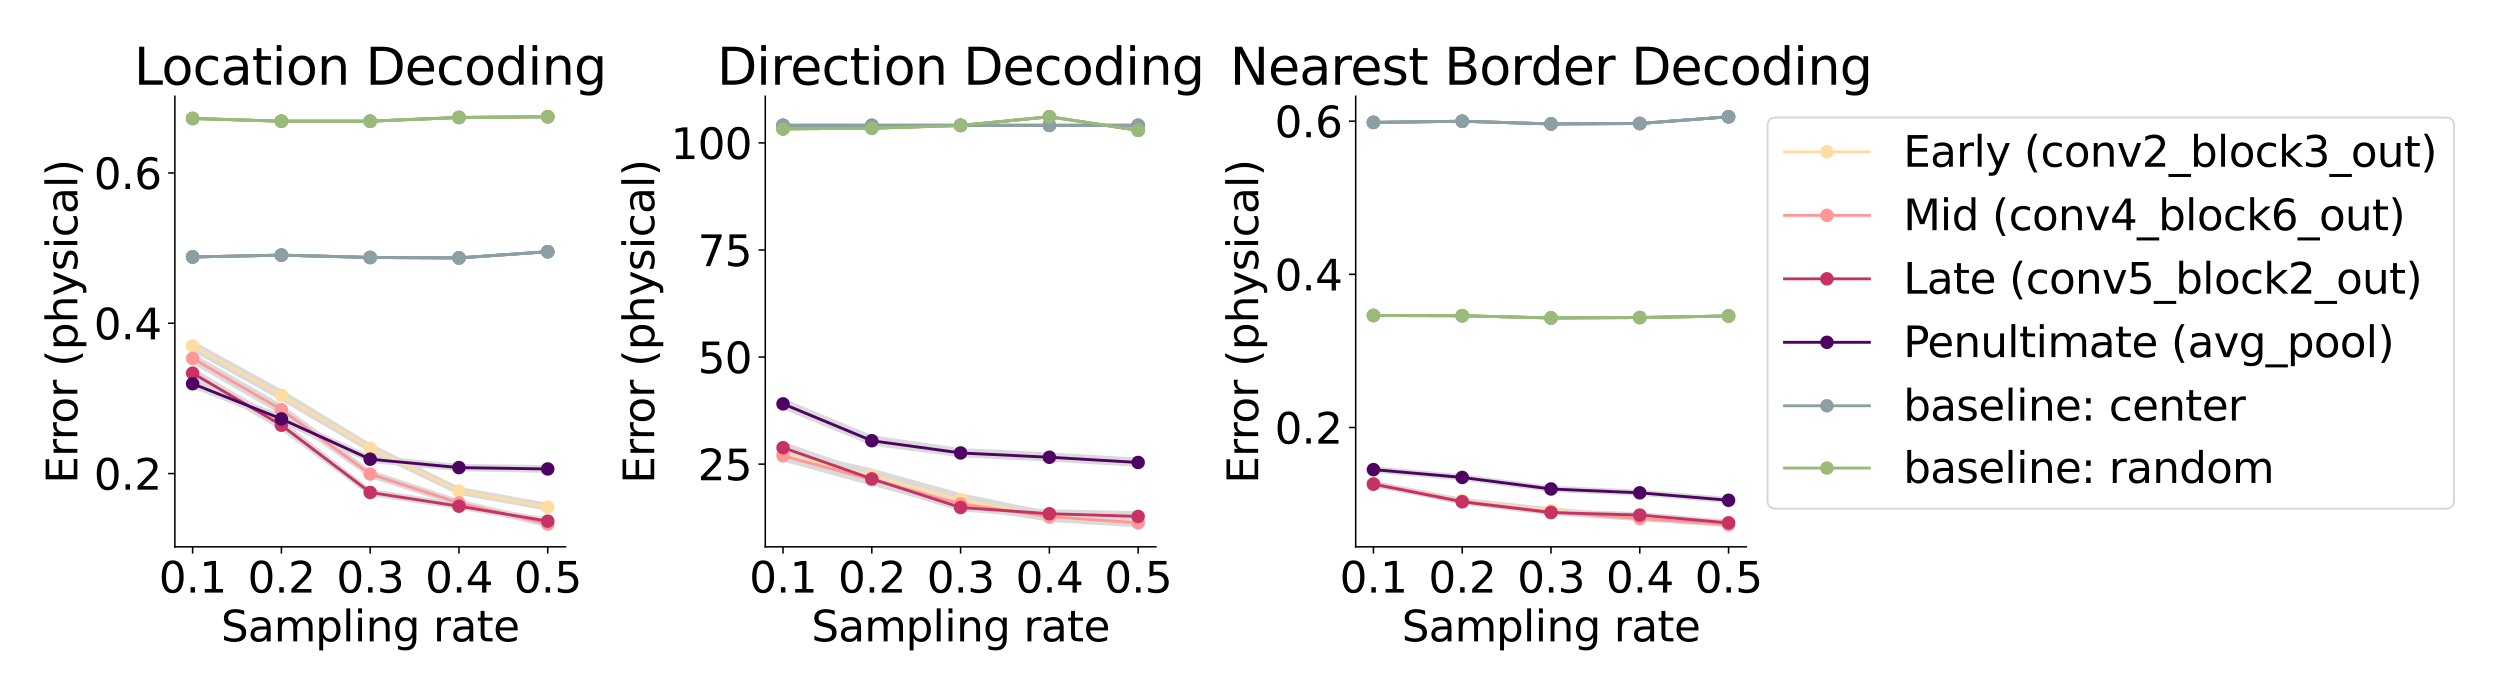 <?xml version="1.0" encoding="utf-8" standalone="no"?>
<!DOCTYPE svg PUBLIC "-//W3C//DTD SVG 1.1//EN"
  "http://www.w3.org/Graphics/SVG/1.1/DTD/svg11.dtd">
<svg height="360pt" version="1.1" viewBox="0 0 1296 360" width="1296pt" xmlns="http://www.w3.org/2000/svg" xmlns:xlink="http://www.w3.org/1999/xlink">
 <defs>
  <style type="text/css">*{stroke-linecap:butt;stroke-linejoin:round;}</style>
 </defs>
 <g id="figure_1">
  <g id="patch_1">
   <path d="M 0 360 
L 1296 360 
L 1296 0 
L 0 0 
z
" style="fill:#ffffff;"/>
  </g>
  <g id="axes_1">
   <g id="patch_2">
    <path d="M 90.65 283.48 
L 293.15 283.48 
L 293.15 49.92 
L 90.65 49.92 
z
" style="fill:#ffffff;"/>
   </g>
   <g id="PolyCollection_1">
    <defs>
     <path d="M 99.855 -182.894 
L 99.855 -178.33 
L 145.877 -152.783 
L 191.9 -125.914 
L 237.923 -103.879 
L 283.946 -95.711 
L 283.946 -98.789 
L 283.946 -98.789 
L 237.923 -107.125 
L 191.9 -129.643 
L 145.877 -157.561 
L 99.855 -182.894 
z
" id="m9eb05b7a31" style="stroke:#dadada;"/>
    </defs>
    <g clip-path="url(#p316585f935)">
     <use style="fill:#dadada;stroke:#dadada;" x="0" xlink:href="#m9eb05b7a31" y="360"/>
    </g>
   </g>
   <g id="PolyCollection_2">
    <defs>
     <path d="M 99.855 -176.44 
L 99.855 -171.969 
L 145.877 -145.394 
L 191.9 -112.714 
L 237.923 -97.9 
L 283.946 -87.136 
L 283.946 -89.626 
L 283.946 -89.626 
L 237.923 -100.681 
L 191.9 -115.908 
L 145.877 -149.952 
L 99.855 -176.44 
z
" id="m242e443c67" style="stroke:#dadada;"/>
    </defs>
    <g clip-path="url(#p316585f935)">
     <use style="fill:#dadada;stroke:#dadada;" x="0" xlink:href="#m242e443c67" y="360"/>
    </g>
   </g>
   <g id="PolyCollection_3">
    <defs>
     <path d="M 99.855 -168.758 
L 99.855 -164.43 
L 145.877 -137.402 
L 191.9 -103.34 
L 237.923 -96.332 
L 283.946 -88.639 
L 283.946 -91.071 
L 283.946 -91.071 
L 237.923 -98.947 
L 191.9 -106.157 
L 145.877 -141.795 
L 99.855 -168.758 
z
" id="mcf5b768cb0" style="stroke:#dadada;"/>
    </defs>
    <g clip-path="url(#p316585f935)">
     <use style="fill:#dadada;stroke:#dadada;" x="0" xlink:href="#mcf5b768cb0" y="360"/>
    </g>
   </g>
   <g id="PolyCollection_4">
    <defs>
     <path d="M 99.855 -163.041 
L 99.855 -159.244 
L 145.877 -141.048 
L 191.9 -120.52 
L 237.923 -116.183 
L 283.946 -115.35 
L 283.946 -118.409 
L 283.946 -118.409 
L 237.923 -119.06 
L 191.9 -123.413 
L 145.877 -144.686 
L 99.855 -163.041 
z
" id="m849facb95c" style="stroke:#dadada;"/>
    </defs>
    <g clip-path="url(#p316585f935)">
     <use style="fill:#dadada;stroke:#dadada;" x="0" xlink:href="#m849facb95c" y="360"/>
    </g>
   </g>
   <g id="matplotlib.axis_1">
    <g id="xtick_1">
     <g id="line2d_1">
      <defs>
       <path d="M 0 0 
L 0 3.5 
" id="ma7b5ee8ed5" style="stroke:#000000;stroke-width:0.8;"/>
      </defs>
      <g>
       <use style="stroke:#000000;stroke-width:0.8;" x="99.855" xlink:href="#ma7b5ee8ed5" y="283.48"/>
      </g>
     </g>
     <g id="text_1">
      <!-- 0.1 -->
      <g transform="translate(82.361 307.197)scale(0.22 -0.22)">
       <defs>
        <path d="M 2034 4250 
Q 1547 4250 1301 3770 
Q 1056 3291 1056 2328 
Q 1056 1369 1301 889 
Q 1547 409 2034 409 
Q 2525 409 2770 889 
Q 3016 1369 3016 2328 
Q 3016 3291 2770 3770 
Q 2525 4250 2034 4250 
z
M 2034 4750 
Q 2819 4750 3233 4129 
Q 3647 3509 3647 2328 
Q 3647 1150 3233 529 
Q 2819 -91 2034 -91 
Q 1250 -91 836 529 
Q 422 1150 422 2328 
Q 422 3509 836 4129 
Q 1250 4750 2034 4750 
z
" id="DejaVuSans-30" transform="scale(0.016)"/>
        <path d="M 684 794 
L 1344 794 
L 1344 0 
L 684 0 
L 684 794 
z
" id="DejaVuSans-2e" transform="scale(0.016)"/>
        <path d="M 794 531 
L 1825 531 
L 1825 4091 
L 703 3866 
L 703 4441 
L 1819 4666 
L 2450 4666 
L 2450 531 
L 3481 531 
L 3481 0 
L 794 0 
L 794 531 
z
" id="DejaVuSans-31" transform="scale(0.016)"/>
       </defs>
       <use xlink:href="#DejaVuSans-30"/>
       <use x="63.623" xlink:href="#DejaVuSans-2e"/>
       <use x="95.41" xlink:href="#DejaVuSans-31"/>
      </g>
     </g>
    </g>
    <g id="xtick_2">
     <g id="line2d_2">
      <g>
       <use style="stroke:#000000;stroke-width:0.8;" x="145.877" xlink:href="#ma7b5ee8ed5" y="283.48"/>
      </g>
     </g>
     <g id="text_2">
      <!-- 0.2 -->
      <g transform="translate(128.384 307.197)scale(0.22 -0.22)">
       <defs>
        <path d="M 1228 531 
L 3431 531 
L 3431 0 
L 469 0 
L 469 531 
Q 828 903 1448 1529 
Q 2069 2156 2228 2338 
Q 2531 2678 2651 2914 
Q 2772 3150 2772 3378 
Q 2772 3750 2511 3984 
Q 2250 4219 1831 4219 
Q 1534 4219 1204 4116 
Q 875 4013 500 3803 
L 500 4441 
Q 881 4594 1212 4672 
Q 1544 4750 1819 4750 
Q 2544 4750 2975 4387 
Q 3406 4025 3406 3419 
Q 3406 3131 3298 2873 
Q 3191 2616 2906 2266 
Q 2828 2175 2409 1742 
Q 1991 1309 1228 531 
z
" id="DejaVuSans-32" transform="scale(0.016)"/>
       </defs>
       <use xlink:href="#DejaVuSans-30"/>
       <use x="63.623" xlink:href="#DejaVuSans-2e"/>
       <use x="95.41" xlink:href="#DejaVuSans-32"/>
      </g>
     </g>
    </g>
    <g id="xtick_3">
     <g id="line2d_3">
      <g>
       <use style="stroke:#000000;stroke-width:0.8;" x="191.9" xlink:href="#ma7b5ee8ed5" y="283.48"/>
      </g>
     </g>
     <g id="text_3">
      <!-- 0.3 -->
      <g transform="translate(174.407 307.197)scale(0.22 -0.22)">
       <defs>
        <path d="M 2597 2516 
Q 3050 2419 3304 2112 
Q 3559 1806 3559 1356 
Q 3559 666 3084 287 
Q 2609 -91 1734 -91 
Q 1441 -91 1130 -33 
Q 819 25 488 141 
L 488 750 
Q 750 597 1062 519 
Q 1375 441 1716 441 
Q 2309 441 2620 675 
Q 2931 909 2931 1356 
Q 2931 1769 2642 2001 
Q 2353 2234 1838 2234 
L 1294 2234 
L 1294 2753 
L 1863 2753 
Q 2328 2753 2575 2939 
Q 2822 3125 2822 3475 
Q 2822 3834 2567 4026 
Q 2313 4219 1838 4219 
Q 1578 4219 1281 4162 
Q 984 4106 628 3988 
L 628 4550 
Q 988 4650 1302 4700 
Q 1616 4750 1894 4750 
Q 2613 4750 3031 4423 
Q 3450 4097 3450 3541 
Q 3450 3153 3228 2886 
Q 3006 2619 2597 2516 
z
" id="DejaVuSans-33" transform="scale(0.016)"/>
       </defs>
       <use xlink:href="#DejaVuSans-30"/>
       <use x="63.623" xlink:href="#DejaVuSans-2e"/>
       <use x="95.41" xlink:href="#DejaVuSans-33"/>
      </g>
     </g>
    </g>
    <g id="xtick_4">
     <g id="line2d_4">
      <g>
       <use style="stroke:#000000;stroke-width:0.8;" x="237.923" xlink:href="#ma7b5ee8ed5" y="283.48"/>
      </g>
     </g>
     <g id="text_4">
      <!-- 0.4 -->
      <g transform="translate(220.429 307.197)scale(0.22 -0.22)">
       <defs>
        <path d="M 2419 4116 
L 825 1625 
L 2419 1625 
L 2419 4116 
z
M 2253 4666 
L 3047 4666 
L 3047 1625 
L 3713 1625 
L 3713 1100 
L 3047 1100 
L 3047 0 
L 2419 0 
L 2419 1100 
L 313 1100 
L 313 1709 
L 2253 4666 
z
" id="DejaVuSans-34" transform="scale(0.016)"/>
       </defs>
       <use xlink:href="#DejaVuSans-30"/>
       <use x="63.623" xlink:href="#DejaVuSans-2e"/>
       <use x="95.41" xlink:href="#DejaVuSans-34"/>
      </g>
     </g>
    </g>
    <g id="xtick_5">
     <g id="line2d_5">
      <g>
       <use style="stroke:#000000;stroke-width:0.8;" x="283.946" xlink:href="#ma7b5ee8ed5" y="283.48"/>
      </g>
     </g>
     <g id="text_5">
      <!-- 0.5 -->
      <g transform="translate(266.452 307.197)scale(0.22 -0.22)">
       <defs>
        <path d="M 691 4666 
L 3169 4666 
L 3169 4134 
L 1269 4134 
L 1269 2991 
Q 1406 3038 1543 3061 
Q 1681 3084 1819 3084 
Q 2600 3084 3056 2656 
Q 3513 2228 3513 1497 
Q 3513 744 3044 326 
Q 2575 -91 1722 -91 
Q 1428 -91 1123 -41 
Q 819 9 494 109 
L 494 744 
Q 775 591 1075 516 
Q 1375 441 1709 441 
Q 2250 441 2565 725 
Q 2881 1009 2881 1497 
Q 2881 1984 2565 2268 
Q 2250 2553 1709 2553 
Q 1456 2553 1204 2497 
Q 953 2441 691 2322 
L 691 4666 
z
" id="DejaVuSans-35" transform="scale(0.016)"/>
       </defs>
       <use xlink:href="#DejaVuSans-30"/>
       <use x="63.623" xlink:href="#DejaVuSans-2e"/>
       <use x="95.41" xlink:href="#DejaVuSans-35"/>
      </g>
     </g>
    </g>
    <g id="text_6">
     <!-- Sampling rate -->
     <g transform="translate(114.572 332.488)scale(0.22 -0.22)">
      <defs>
       <path d="M 3425 4513 
L 3425 3897 
Q 3066 4069 2747 4153 
Q 2428 4238 2131 4238 
Q 1616 4238 1336 4038 
Q 1056 3838 1056 3469 
Q 1056 3159 1242 3001 
Q 1428 2844 1947 2747 
L 2328 2669 
Q 3034 2534 3370 2195 
Q 3706 1856 3706 1288 
Q 3706 609 3251 259 
Q 2797 -91 1919 -91 
Q 1588 -91 1214 -16 
Q 841 59 441 206 
L 441 856 
Q 825 641 1194 531 
Q 1563 422 1919 422 
Q 2459 422 2753 634 
Q 3047 847 3047 1241 
Q 3047 1584 2836 1778 
Q 2625 1972 2144 2069 
L 1759 2144 
Q 1053 2284 737 2584 
Q 422 2884 422 3419 
Q 422 4038 858 4394 
Q 1294 4750 2059 4750 
Q 2388 4750 2728 4690 
Q 3069 4631 3425 4513 
z
" id="DejaVuSans-53" transform="scale(0.016)"/>
       <path d="M 2194 1759 
Q 1497 1759 1228 1600 
Q 959 1441 959 1056 
Q 959 750 1161 570 
Q 1363 391 1709 391 
Q 2188 391 2477 730 
Q 2766 1069 2766 1631 
L 2766 1759 
L 2194 1759 
z
M 3341 1997 
L 3341 0 
L 2766 0 
L 2766 531 
Q 2569 213 2275 61 
Q 1981 -91 1556 -91 
Q 1019 -91 701 211 
Q 384 513 384 1019 
Q 384 1609 779 1909 
Q 1175 2209 1959 2209 
L 2766 2209 
L 2766 2266 
Q 2766 2663 2505 2880 
Q 2244 3097 1772 3097 
Q 1472 3097 1187 3025 
Q 903 2953 641 2809 
L 641 3341 
Q 956 3463 1253 3523 
Q 1550 3584 1831 3584 
Q 2591 3584 2966 3190 
Q 3341 2797 3341 1997 
z
" id="DejaVuSans-61" transform="scale(0.016)"/>
       <path d="M 3328 2828 
Q 3544 3216 3844 3400 
Q 4144 3584 4550 3584 
Q 5097 3584 5394 3201 
Q 5691 2819 5691 2113 
L 5691 0 
L 5113 0 
L 5113 2094 
Q 5113 2597 4934 2840 
Q 4756 3084 4391 3084 
Q 3944 3084 3684 2787 
Q 3425 2491 3425 1978 
L 3425 0 
L 2847 0 
L 2847 2094 
Q 2847 2600 2669 2842 
Q 2491 3084 2119 3084 
Q 1678 3084 1418 2786 
Q 1159 2488 1159 1978 
L 1159 0 
L 581 0 
L 581 3500 
L 1159 3500 
L 1159 2956 
Q 1356 3278 1631 3431 
Q 1906 3584 2284 3584 
Q 2666 3584 2933 3390 
Q 3200 3197 3328 2828 
z
" id="DejaVuSans-6d" transform="scale(0.016)"/>
       <path d="M 1159 525 
L 1159 -1331 
L 581 -1331 
L 581 3500 
L 1159 3500 
L 1159 2969 
Q 1341 3281 1617 3432 
Q 1894 3584 2278 3584 
Q 2916 3584 3314 3078 
Q 3713 2572 3713 1747 
Q 3713 922 3314 415 
Q 2916 -91 2278 -91 
Q 1894 -91 1617 61 
Q 1341 213 1159 525 
z
M 3116 1747 
Q 3116 2381 2855 2742 
Q 2594 3103 2138 3103 
Q 1681 3103 1420 2742 
Q 1159 2381 1159 1747 
Q 1159 1113 1420 752 
Q 1681 391 2138 391 
Q 2594 391 2855 752 
Q 3116 1113 3116 1747 
z
" id="DejaVuSans-70" transform="scale(0.016)"/>
       <path d="M 603 4863 
L 1178 4863 
L 1178 0 
L 603 0 
L 603 4863 
z
" id="DejaVuSans-6c" transform="scale(0.016)"/>
       <path d="M 603 3500 
L 1178 3500 
L 1178 0 
L 603 0 
L 603 3500 
z
M 603 4863 
L 1178 4863 
L 1178 4134 
L 603 4134 
L 603 4863 
z
" id="DejaVuSans-69" transform="scale(0.016)"/>
       <path d="M 3513 2113 
L 3513 0 
L 2938 0 
L 2938 2094 
Q 2938 2591 2744 2837 
Q 2550 3084 2163 3084 
Q 1697 3084 1428 2787 
Q 1159 2491 1159 1978 
L 1159 0 
L 581 0 
L 581 3500 
L 1159 3500 
L 1159 2956 
Q 1366 3272 1645 3428 
Q 1925 3584 2291 3584 
Q 2894 3584 3203 3211 
Q 3513 2838 3513 2113 
z
" id="DejaVuSans-6e" transform="scale(0.016)"/>
       <path d="M 2906 1791 
Q 2906 2416 2648 2759 
Q 2391 3103 1925 3103 
Q 1463 3103 1205 2759 
Q 947 2416 947 1791 
Q 947 1169 1205 825 
Q 1463 481 1925 481 
Q 2391 481 2648 825 
Q 2906 1169 2906 1791 
z
M 3481 434 
Q 3481 -459 3084 -895 
Q 2688 -1331 1869 -1331 
Q 1566 -1331 1297 -1286 
Q 1028 -1241 775 -1147 
L 775 -588 
Q 1028 -725 1275 -790 
Q 1522 -856 1778 -856 
Q 2344 -856 2625 -561 
Q 2906 -266 2906 331 
L 2906 616 
Q 2728 306 2450 153 
Q 2172 0 1784 0 
Q 1141 0 747 490 
Q 353 981 353 1791 
Q 353 2603 747 3093 
Q 1141 3584 1784 3584 
Q 2172 3584 2450 3431 
Q 2728 3278 2906 2969 
L 2906 3500 
L 3481 3500 
L 3481 434 
z
" id="DejaVuSans-67" transform="scale(0.016)"/>
       <path id="DejaVuSans-20" transform="scale(0.016)"/>
       <path d="M 2631 2963 
Q 2534 3019 2420 3045 
Q 2306 3072 2169 3072 
Q 1681 3072 1420 2755 
Q 1159 2438 1159 1844 
L 1159 0 
L 581 0 
L 581 3500 
L 1159 3500 
L 1159 2956 
Q 1341 3275 1631 3429 
Q 1922 3584 2338 3584 
Q 2397 3584 2469 3576 
Q 2541 3569 2628 3553 
L 2631 2963 
z
" id="DejaVuSans-72" transform="scale(0.016)"/>
       <path d="M 1172 4494 
L 1172 3500 
L 2356 3500 
L 2356 3053 
L 1172 3053 
L 1172 1153 
Q 1172 725 1289 603 
Q 1406 481 1766 481 
L 2356 481 
L 2356 0 
L 1766 0 
Q 1100 0 847 248 
Q 594 497 594 1153 
L 594 3053 
L 172 3053 
L 172 3500 
L 594 3500 
L 594 4494 
L 1172 4494 
z
" id="DejaVuSans-74" transform="scale(0.016)"/>
       <path d="M 3597 1894 
L 3597 1613 
L 953 1613 
Q 991 1019 1311 708 
Q 1631 397 2203 397 
Q 2534 397 2845 478 
Q 3156 559 3463 722 
L 3463 178 
Q 3153 47 2828 -22 
Q 2503 -91 2169 -91 
Q 1331 -91 842 396 
Q 353 884 353 1716 
Q 353 2575 817 3079 
Q 1281 3584 2069 3584 
Q 2775 3584 3186 3129 
Q 3597 2675 3597 1894 
z
M 3022 2063 
Q 3016 2534 2758 2815 
Q 2500 3097 2075 3097 
Q 1594 3097 1305 2825 
Q 1016 2553 972 2059 
L 3022 2063 
z
" id="DejaVuSans-65" transform="scale(0.016)"/>
      </defs>
      <use xlink:href="#DejaVuSans-53"/>
      <use x="63.477" xlink:href="#DejaVuSans-61"/>
      <use x="124.756" xlink:href="#DejaVuSans-6d"/>
      <use x="222.168" xlink:href="#DejaVuSans-70"/>
      <use x="285.645" xlink:href="#DejaVuSans-6c"/>
      <use x="313.428" xlink:href="#DejaVuSans-69"/>
      <use x="341.211" xlink:href="#DejaVuSans-6e"/>
      <use x="404.59" xlink:href="#DejaVuSans-67"/>
      <use x="468.066" xlink:href="#DejaVuSans-20"/>
      <use x="499.854" xlink:href="#DejaVuSans-72"/>
      <use x="540.967" xlink:href="#DejaVuSans-61"/>
      <use x="602.246" xlink:href="#DejaVuSans-74"/>
      <use x="641.455" xlink:href="#DejaVuSans-65"/>
     </g>
    </g>
   </g>
   <g id="matplotlib.axis_2">
    <g id="ytick_1">
     <g id="line2d_6">
      <defs>
       <path d="M 0 0 
L -3.5 0 
" id="m5e5bd0de35" style="stroke:#000000;stroke-width:0.8;"/>
      </defs>
      <g>
       <use style="stroke:#000000;stroke-width:0.8;" x="90.65" xlink:href="#m5e5bd0de35" y="245.496"/>
      </g>
     </g>
     <g id="text_7">
      <!-- 0.2 -->
      <g transform="translate(48.663 253.855)scale(0.22 -0.22)">
       <use xlink:href="#DejaVuSans-30"/>
       <use x="63.623" xlink:href="#DejaVuSans-2e"/>
       <use x="95.41" xlink:href="#DejaVuSans-32"/>
      </g>
     </g>
    </g>
    <g id="ytick_2">
     <g id="line2d_7">
      <g>
       <use style="stroke:#000000;stroke-width:0.8;" x="90.65" xlink:href="#m5e5bd0de35" y="167.574"/>
      </g>
     </g>
     <g id="text_8">
      <!-- 0.4 -->
      <g transform="translate(48.663 175.933)scale(0.22 -0.22)">
       <use xlink:href="#DejaVuSans-30"/>
       <use x="63.623" xlink:href="#DejaVuSans-2e"/>
       <use x="95.41" xlink:href="#DejaVuSans-34"/>
      </g>
     </g>
    </g>
    <g id="ytick_3">
     <g id="line2d_8">
      <g>
       <use style="stroke:#000000;stroke-width:0.8;" x="90.65" xlink:href="#m5e5bd0de35" y="89.652"/>
      </g>
     </g>
     <g id="text_9">
      <!-- 0.6 -->
      <g transform="translate(48.663 98.01)scale(0.22 -0.22)">
       <defs>
        <path d="M 2113 2584 
Q 1688 2584 1439 2293 
Q 1191 2003 1191 1497 
Q 1191 994 1439 701 
Q 1688 409 2113 409 
Q 2538 409 2786 701 
Q 3034 994 3034 1497 
Q 3034 2003 2786 2293 
Q 2538 2584 2113 2584 
z
M 3366 4563 
L 3366 3988 
Q 3128 4100 2886 4159 
Q 2644 4219 2406 4219 
Q 1781 4219 1451 3797 
Q 1122 3375 1075 2522 
Q 1259 2794 1537 2939 
Q 1816 3084 2150 3084 
Q 2853 3084 3261 2657 
Q 3669 2231 3669 1497 
Q 3669 778 3244 343 
Q 2819 -91 2113 -91 
Q 1303 -91 875 529 
Q 447 1150 447 2328 
Q 447 3434 972 4092 
Q 1497 4750 2381 4750 
Q 2619 4750 2861 4703 
Q 3103 4656 3366 4563 
z
" id="DejaVuSans-36" transform="scale(0.016)"/>
       </defs>
       <use xlink:href="#DejaVuSans-30"/>
       <use x="63.623" xlink:href="#DejaVuSans-2e"/>
       <use x="95.41" xlink:href="#DejaVuSans-36"/>
      </g>
     </g>
    </g>
    <g id="text_10">
     <!-- Error (physical) -->
     <g transform="translate(40.088 250.683)rotate(-90)scale(0.22 -0.22)">
      <defs>
       <path d="M 628 4666 
L 3578 4666 
L 3578 4134 
L 1259 4134 
L 1259 2753 
L 3481 2753 
L 3481 2222 
L 1259 2222 
L 1259 531 
L 3634 531 
L 3634 0 
L 628 0 
L 628 4666 
z
" id="DejaVuSans-45" transform="scale(0.016)"/>
       <path d="M 1959 3097 
Q 1497 3097 1228 2736 
Q 959 2375 959 1747 
Q 959 1119 1226 758 
Q 1494 397 1959 397 
Q 2419 397 2687 759 
Q 2956 1122 2956 1747 
Q 2956 2369 2687 2733 
Q 2419 3097 1959 3097 
z
M 1959 3584 
Q 2709 3584 3137 3096 
Q 3566 2609 3566 1747 
Q 3566 888 3137 398 
Q 2709 -91 1959 -91 
Q 1206 -91 779 398 
Q 353 888 353 1747 
Q 353 2609 779 3096 
Q 1206 3584 1959 3584 
z
" id="DejaVuSans-6f" transform="scale(0.016)"/>
       <path d="M 1984 4856 
Q 1566 4138 1362 3434 
Q 1159 2731 1159 2009 
Q 1159 1288 1364 580 
Q 1569 -128 1984 -844 
L 1484 -844 
Q 1016 -109 783 600 
Q 550 1309 550 2009 
Q 550 2706 781 3412 
Q 1013 4119 1484 4856 
L 1984 4856 
z
" id="DejaVuSans-28" transform="scale(0.016)"/>
       <path d="M 3513 2113 
L 3513 0 
L 2938 0 
L 2938 2094 
Q 2938 2591 2744 2837 
Q 2550 3084 2163 3084 
Q 1697 3084 1428 2787 
Q 1159 2491 1159 1978 
L 1159 0 
L 581 0 
L 581 4863 
L 1159 4863 
L 1159 2956 
Q 1366 3272 1645 3428 
Q 1925 3584 2291 3584 
Q 2894 3584 3203 3211 
Q 3513 2838 3513 2113 
z
" id="DejaVuSans-68" transform="scale(0.016)"/>
       <path d="M 2059 -325 
Q 1816 -950 1584 -1140 
Q 1353 -1331 966 -1331 
L 506 -1331 
L 506 -850 
L 844 -850 
Q 1081 -850 1212 -737 
Q 1344 -625 1503 -206 
L 1606 56 
L 191 3500 
L 800 3500 
L 1894 763 
L 2988 3500 
L 3597 3500 
L 2059 -325 
z
" id="DejaVuSans-79" transform="scale(0.016)"/>
       <path d="M 2834 3397 
L 2834 2853 
Q 2591 2978 2328 3040 
Q 2066 3103 1784 3103 
Q 1356 3103 1142 2972 
Q 928 2841 928 2578 
Q 928 2378 1081 2264 
Q 1234 2150 1697 2047 
L 1894 2003 
Q 2506 1872 2764 1633 
Q 3022 1394 3022 966 
Q 3022 478 2636 193 
Q 2250 -91 1575 -91 
Q 1294 -91 989 -36 
Q 684 19 347 128 
L 347 722 
Q 666 556 975 473 
Q 1284 391 1588 391 
Q 1994 391 2212 530 
Q 2431 669 2431 922 
Q 2431 1156 2273 1281 
Q 2116 1406 1581 1522 
L 1381 1569 
Q 847 1681 609 1914 
Q 372 2147 372 2553 
Q 372 3047 722 3315 
Q 1072 3584 1716 3584 
Q 2034 3584 2315 3537 
Q 2597 3491 2834 3397 
z
" id="DejaVuSans-73" transform="scale(0.016)"/>
       <path d="M 3122 3366 
L 3122 2828 
Q 2878 2963 2633 3030 
Q 2388 3097 2138 3097 
Q 1578 3097 1268 2742 
Q 959 2388 959 1747 
Q 959 1106 1268 751 
Q 1578 397 2138 397 
Q 2388 397 2633 464 
Q 2878 531 3122 666 
L 3122 134 
Q 2881 22 2623 -34 
Q 2366 -91 2075 -91 
Q 1284 -91 818 406 
Q 353 903 353 1747 
Q 353 2603 823 3093 
Q 1294 3584 2113 3584 
Q 2378 3584 2631 3529 
Q 2884 3475 3122 3366 
z
" id="DejaVuSans-63" transform="scale(0.016)"/>
       <path d="M 513 4856 
L 1013 4856 
Q 1481 4119 1714 3412 
Q 1947 2706 1947 2009 
Q 1947 1309 1714 600 
Q 1481 -109 1013 -844 
L 513 -844 
Q 928 -128 1133 580 
Q 1338 1288 1338 2009 
Q 1338 2731 1133 3434 
Q 928 4138 513 4856 
z
" id="DejaVuSans-29" transform="scale(0.016)"/>
      </defs>
      <use xlink:href="#DejaVuSans-45"/>
      <use x="63.184" xlink:href="#DejaVuSans-72"/>
      <use x="102.547" xlink:href="#DejaVuSans-72"/>
      <use x="141.41" xlink:href="#DejaVuSans-6f"/>
      <use x="202.592" xlink:href="#DejaVuSans-72"/>
      <use x="243.705" xlink:href="#DejaVuSans-20"/>
      <use x="275.492" xlink:href="#DejaVuSans-28"/>
      <use x="314.506" xlink:href="#DejaVuSans-70"/>
      <use x="377.982" xlink:href="#DejaVuSans-68"/>
      <use x="441.361" xlink:href="#DejaVuSans-79"/>
      <use x="500.541" xlink:href="#DejaVuSans-73"/>
      <use x="552.641" xlink:href="#DejaVuSans-69"/>
      <use x="580.424" xlink:href="#DejaVuSans-63"/>
      <use x="635.404" xlink:href="#DejaVuSans-61"/>
      <use x="696.684" xlink:href="#DejaVuSans-6c"/>
      <use x="724.467" xlink:href="#DejaVuSans-29"/>
     </g>
    </g>
   </g>
   <g id="line2d_9">
    <path clip-path="url(#p316585f935)" d="M 99.855 179.365 
L 145.877 204.886 
L 191.9 232.253 
L 237.923 254.557 
L 283.946 262.84 
" style="fill:none;stroke:#ffdca2;stroke-linecap:square;stroke-width:1.5;"/>
    <defs>
     <path d="M 0 3 
C 0.796 3 1.559 2.684 2.121 2.121 
C 2.684 1.559 3 0.796 3 0 
C 3 -0.796 2.684 -1.559 2.121 -2.121 
C 1.559 -2.684 0.796 -3 0 -3 
C -0.796 -3 -1.559 -2.684 -2.121 -2.121 
C -2.684 -1.559 -3 -0.796 -3 0 
C -3 0.796 -2.684 1.559 -2.121 2.121 
C -1.559 2.684 -0.796 3 0 3 
z
" id="ma723731045" style="stroke:#ffdca2;"/>
    </defs>
    <g clip-path="url(#p316585f935)">
     <use style="fill:#ffdca2;stroke:#ffdca2;" x="99.855" xlink:href="#ma723731045" y="179.365"/>
     <use style="fill:#ffdca2;stroke:#ffdca2;" x="145.877" xlink:href="#ma723731045" y="204.886"/>
     <use style="fill:#ffdca2;stroke:#ffdca2;" x="191.9" xlink:href="#ma723731045" y="232.253"/>
     <use style="fill:#ffdca2;stroke:#ffdca2;" x="237.923" xlink:href="#ma723731045" y="254.557"/>
     <use style="fill:#ffdca2;stroke:#ffdca2;" x="283.946" xlink:href="#ma723731045" y="262.84"/>
    </g>
   </g>
   <g id="line2d_10">
    <path clip-path="url(#p316585f935)" d="M 99.855 133.205 
L 145.877 132.258 
L 191.9 133.472 
L 237.923 133.707 
L 283.946 130.476 
" style="fill:none;stroke:#8b9fa5;stroke-linecap:square;stroke-width:1.5;"/>
    <defs>
     <path d="M 0 3 
C 0.796 3 1.559 2.684 2.121 2.121 
C 2.684 1.559 3 0.796 3 0 
C 3 -0.796 2.684 -1.559 2.121 -2.121 
C 1.559 -2.684 0.796 -3 0 -3 
C -0.796 -3 -1.559 -2.684 -2.121 -2.121 
C -2.684 -1.559 -3 -0.796 -3 0 
C -3 0.796 -2.684 1.559 -2.121 2.121 
C -1.559 2.684 -0.796 3 0 3 
z
" id="m9531afea21" style="stroke:#8b9fa5;"/>
    </defs>
    <g clip-path="url(#p316585f935)">
     <use style="fill:#8b9fa5;stroke:#8b9fa5;" x="99.855" xlink:href="#m9531afea21" y="133.205"/>
     <use style="fill:#8b9fa5;stroke:#8b9fa5;" x="145.877" xlink:href="#m9531afea21" y="132.258"/>
     <use style="fill:#8b9fa5;stroke:#8b9fa5;" x="191.9" xlink:href="#m9531afea21" y="133.472"/>
     <use style="fill:#8b9fa5;stroke:#8b9fa5;" x="237.923" xlink:href="#m9531afea21" y="133.707"/>
     <use style="fill:#8b9fa5;stroke:#8b9fa5;" x="283.946" xlink:href="#m9531afea21" y="130.476"/>
    </g>
   </g>
   <g id="line2d_11">
    <path clip-path="url(#p316585f935)" d="M 99.855 61.419 
L 145.877 62.83 
L 191.9 62.83 
L 237.923 60.885 
L 283.946 60.536 
" style="fill:none;stroke:#9aba79;stroke-linecap:square;stroke-width:1.5;"/>
    <defs>
     <path d="M 0 3 
C 0.796 3 1.559 2.684 2.121 2.121 
C 2.684 1.559 3 0.796 3 0 
C 3 -0.796 2.684 -1.559 2.121 -2.121 
C 1.559 -2.684 0.796 -3 0 -3 
C -0.796 -3 -1.559 -2.684 -2.121 -2.121 
C -2.684 -1.559 -3 -0.796 -3 0 
C -3 0.796 -2.684 1.559 -2.121 2.121 
C -1.559 2.684 -0.796 3 0 3 
z
" id="m907549ebf8" style="stroke:#9aba79;"/>
    </defs>
    <g clip-path="url(#p316585f935)">
     <use style="fill:#9aba79;stroke:#9aba79;" x="99.855" xlink:href="#m907549ebf8" y="61.419"/>
     <use style="fill:#9aba79;stroke:#9aba79;" x="145.877" xlink:href="#m907549ebf8" y="62.83"/>
     <use style="fill:#9aba79;stroke:#9aba79;" x="191.9" xlink:href="#m907549ebf8" y="62.83"/>
     <use style="fill:#9aba79;stroke:#9aba79;" x="237.923" xlink:href="#m907549ebf8" y="60.885"/>
     <use style="fill:#9aba79;stroke:#9aba79;" x="283.946" xlink:href="#m907549ebf8" y="60.536"/>
    </g>
   </g>
   <g id="line2d_12">
    <path clip-path="url(#p316585f935)" d="M 99.855 185.792 
L 145.877 212.376 
L 191.9 245.731 
L 237.923 260.751 
L 283.946 271.667 
" style="fill:none;stroke:#ff9799;stroke-linecap:square;stroke-width:1.5;"/>
    <defs>
     <path d="M 0 3 
C 0.796 3 1.559 2.684 2.121 2.121 
C 2.684 1.559 3 0.796 3 0 
C 3 -0.796 2.684 -1.559 2.121 -2.121 
C 1.559 -2.684 0.796 -3 0 -3 
C -0.796 -3 -1.559 -2.684 -2.121 -2.121 
C -2.684 -1.559 -3 -0.796 -3 0 
C -3 0.796 -2.684 1.559 -2.121 2.121 
C -1.559 2.684 -0.796 3 0 3 
z
" id="maef1264724" style="stroke:#ff9799;"/>
    </defs>
    <g clip-path="url(#p316585f935)">
     <use style="fill:#ff9799;stroke:#ff9799;" x="99.855" xlink:href="#maef1264724" y="185.792"/>
     <use style="fill:#ff9799;stroke:#ff9799;" x="145.877" xlink:href="#maef1264724" y="212.376"/>
     <use style="fill:#ff9799;stroke:#ff9799;" x="191.9" xlink:href="#maef1264724" y="245.731"/>
     <use style="fill:#ff9799;stroke:#ff9799;" x="237.923" xlink:href="#maef1264724" y="260.751"/>
     <use style="fill:#ff9799;stroke:#ff9799;" x="283.946" xlink:href="#maef1264724" y="271.667"/>
    </g>
   </g>
   <g id="line2d_13">
    <path clip-path="url(#p316585f935)" d="M 99.855 133.205 
L 145.877 132.258 
L 191.9 133.472 
L 237.923 133.707 
L 283.946 130.476 
" style="fill:none;stroke:#8b9fa5;stroke-linecap:square;stroke-width:1.5;"/>
    <g clip-path="url(#p316585f935)">
     <use style="fill:#8b9fa5;stroke:#8b9fa5;" x="99.855" xlink:href="#m9531afea21" y="133.205"/>
     <use style="fill:#8b9fa5;stroke:#8b9fa5;" x="145.877" xlink:href="#m9531afea21" y="132.258"/>
     <use style="fill:#8b9fa5;stroke:#8b9fa5;" x="191.9" xlink:href="#m9531afea21" y="133.472"/>
     <use style="fill:#8b9fa5;stroke:#8b9fa5;" x="237.923" xlink:href="#m9531afea21" y="133.707"/>
     <use style="fill:#8b9fa5;stroke:#8b9fa5;" x="283.946" xlink:href="#m9531afea21" y="130.476"/>
    </g>
   </g>
   <g id="line2d_14">
    <path clip-path="url(#p316585f935)" d="M 99.855 61.419 
L 145.877 62.83 
L 191.9 62.83 
L 237.923 60.885 
L 283.946 60.536 
" style="fill:none;stroke:#9aba79;stroke-linecap:square;stroke-width:1.5;"/>
    <g clip-path="url(#p316585f935)">
     <use style="fill:#9aba79;stroke:#9aba79;" x="99.855" xlink:href="#m907549ebf8" y="61.419"/>
     <use style="fill:#9aba79;stroke:#9aba79;" x="145.877" xlink:href="#m907549ebf8" y="62.83"/>
     <use style="fill:#9aba79;stroke:#9aba79;" x="191.9" xlink:href="#m907549ebf8" y="62.83"/>
     <use style="fill:#9aba79;stroke:#9aba79;" x="237.923" xlink:href="#m907549ebf8" y="60.885"/>
     <use style="fill:#9aba79;stroke:#9aba79;" x="283.946" xlink:href="#m907549ebf8" y="60.536"/>
    </g>
   </g>
   <g id="line2d_15">
    <path clip-path="url(#p316585f935)" d="M 99.855 193.437 
L 145.877 220.432 
L 191.9 255.289 
L 237.923 262.41 
L 283.946 270.18 
" style="fill:none;stroke:#c63264;stroke-linecap:square;stroke-width:1.5;"/>
    <defs>
     <path d="M 0 3 
C 0.796 3 1.559 2.684 2.121 2.121 
C 2.684 1.559 3 0.796 3 0 
C 3 -0.796 2.684 -1.559 2.121 -2.121 
C 1.559 -2.684 0.796 -3 0 -3 
C -0.796 -3 -1.559 -2.684 -2.121 -2.121 
C -2.684 -1.559 -3 -0.796 -3 0 
C -3 0.796 -2.684 1.559 -2.121 2.121 
C -1.559 2.684 -0.796 3 0 3 
z
" id="m97e62ebd83" style="stroke:#c63264;"/>
    </defs>
    <g clip-path="url(#p316585f935)">
     <use style="fill:#c63264;stroke:#c63264;" x="99.855" xlink:href="#m97e62ebd83" y="193.437"/>
     <use style="fill:#c63264;stroke:#c63264;" x="145.877" xlink:href="#m97e62ebd83" y="220.432"/>
     <use style="fill:#c63264;stroke:#c63264;" x="191.9" xlink:href="#m97e62ebd83" y="255.289"/>
     <use style="fill:#c63264;stroke:#c63264;" x="237.923" xlink:href="#m97e62ebd83" y="262.41"/>
     <use style="fill:#c63264;stroke:#c63264;" x="283.946" xlink:href="#m97e62ebd83" y="270.18"/>
    </g>
   </g>
   <g id="line2d_16">
    <path clip-path="url(#p316585f935)" d="M 99.855 133.205 
L 145.877 132.258 
L 191.9 133.472 
L 237.923 133.707 
L 283.946 130.476 
" style="fill:none;stroke:#8b9fa5;stroke-linecap:square;stroke-width:1.5;"/>
    <g clip-path="url(#p316585f935)">
     <use style="fill:#8b9fa5;stroke:#8b9fa5;" x="99.855" xlink:href="#m9531afea21" y="133.205"/>
     <use style="fill:#8b9fa5;stroke:#8b9fa5;" x="145.877" xlink:href="#m9531afea21" y="132.258"/>
     <use style="fill:#8b9fa5;stroke:#8b9fa5;" x="191.9" xlink:href="#m9531afea21" y="133.472"/>
     <use style="fill:#8b9fa5;stroke:#8b9fa5;" x="237.923" xlink:href="#m9531afea21" y="133.707"/>
     <use style="fill:#8b9fa5;stroke:#8b9fa5;" x="283.946" xlink:href="#m9531afea21" y="130.476"/>
    </g>
   </g>
   <g id="line2d_17">
    <path clip-path="url(#p316585f935)" d="M 99.855 61.419 
L 145.877 62.83 
L 191.9 62.83 
L 237.923 60.885 
L 283.946 60.536 
" style="fill:none;stroke:#9aba79;stroke-linecap:square;stroke-width:1.5;"/>
    <g clip-path="url(#p316585f935)">
     <use style="fill:#9aba79;stroke:#9aba79;" x="99.855" xlink:href="#m907549ebf8" y="61.419"/>
     <use style="fill:#9aba79;stroke:#9aba79;" x="145.877" xlink:href="#m907549ebf8" y="62.83"/>
     <use style="fill:#9aba79;stroke:#9aba79;" x="191.9" xlink:href="#m907549ebf8" y="62.83"/>
     <use style="fill:#9aba79;stroke:#9aba79;" x="237.923" xlink:href="#m907549ebf8" y="60.885"/>
     <use style="fill:#9aba79;stroke:#9aba79;" x="283.946" xlink:href="#m907549ebf8" y="60.536"/>
    </g>
   </g>
   <g id="line2d_18">
    <path clip-path="url(#p316585f935)" d="M 99.855 198.921 
L 145.877 217.167 
L 191.9 238.052 
L 237.923 242.403 
L 283.946 243.11 
" style="fill:none;stroke:#4e0362;stroke-linecap:square;stroke-width:1.5;"/>
    <defs>
     <path d="M 0 3 
C 0.796 3 1.559 2.684 2.121 2.121 
C 2.684 1.559 3 0.796 3 0 
C 3 -0.796 2.684 -1.559 2.121 -2.121 
C 1.559 -2.684 0.796 -3 0 -3 
C -0.796 -3 -1.559 -2.684 -2.121 -2.121 
C -2.684 -1.559 -3 -0.796 -3 0 
C -3 0.796 -2.684 1.559 -2.121 2.121 
C -1.559 2.684 -0.796 3 0 3 
z
" id="m904e4f5d32" style="stroke:#4e0362;"/>
    </defs>
    <g clip-path="url(#p316585f935)">
     <use style="fill:#4e0362;stroke:#4e0362;" x="99.855" xlink:href="#m904e4f5d32" y="198.921"/>
     <use style="fill:#4e0362;stroke:#4e0362;" x="145.877" xlink:href="#m904e4f5d32" y="217.167"/>
     <use style="fill:#4e0362;stroke:#4e0362;" x="191.9" xlink:href="#m904e4f5d32" y="238.052"/>
     <use style="fill:#4e0362;stroke:#4e0362;" x="237.923" xlink:href="#m904e4f5d32" y="242.403"/>
     <use style="fill:#4e0362;stroke:#4e0362;" x="283.946" xlink:href="#m904e4f5d32" y="243.11"/>
    </g>
   </g>
   <g id="line2d_19">
    <path clip-path="url(#p316585f935)" d="M 99.855 133.205 
L 145.877 132.258 
L 191.9 133.472 
L 237.923 133.707 
L 283.946 130.476 
" style="fill:none;stroke:#8b9fa5;stroke-linecap:square;stroke-width:1.5;"/>
    <g clip-path="url(#p316585f935)">
     <use style="fill:#8b9fa5;stroke:#8b9fa5;" x="99.855" xlink:href="#m9531afea21" y="133.205"/>
     <use style="fill:#8b9fa5;stroke:#8b9fa5;" x="145.877" xlink:href="#m9531afea21" y="132.258"/>
     <use style="fill:#8b9fa5;stroke:#8b9fa5;" x="191.9" xlink:href="#m9531afea21" y="133.472"/>
     <use style="fill:#8b9fa5;stroke:#8b9fa5;" x="237.923" xlink:href="#m9531afea21" y="133.707"/>
     <use style="fill:#8b9fa5;stroke:#8b9fa5;" x="283.946" xlink:href="#m9531afea21" y="130.476"/>
    </g>
   </g>
   <g id="line2d_20">
    <path clip-path="url(#p316585f935)" d="M 99.855 61.419 
L 145.877 62.83 
L 191.9 62.83 
L 237.923 60.885 
L 283.946 60.536 
" style="fill:none;stroke:#9aba79;stroke-linecap:square;stroke-width:1.5;"/>
    <g clip-path="url(#p316585f935)">
     <use style="fill:#9aba79;stroke:#9aba79;" x="99.855" xlink:href="#m907549ebf8" y="61.419"/>
     <use style="fill:#9aba79;stroke:#9aba79;" x="145.877" xlink:href="#m907549ebf8" y="62.83"/>
     <use style="fill:#9aba79;stroke:#9aba79;" x="191.9" xlink:href="#m907549ebf8" y="62.83"/>
     <use style="fill:#9aba79;stroke:#9aba79;" x="237.923" xlink:href="#m907549ebf8" y="60.885"/>
     <use style="fill:#9aba79;stroke:#9aba79;" x="283.946" xlink:href="#m907549ebf8" y="60.536"/>
    </g>
   </g>
   <g id="patch_3">
    <path d="M 90.65 283.48 
L 90.65 49.92 
" style="fill:none;stroke:#000000;stroke-linecap:square;stroke-linejoin:miter;stroke-width:0.8;"/>
   </g>
   <g id="patch_4">
    <path d="M 90.65 283.48 
L 293.15 283.48 
" style="fill:none;stroke:#000000;stroke-linecap:square;stroke-linejoin:miter;stroke-width:0.8;"/>
   </g>
   <g id="text_11">
    <!-- Location Decoding -->
    <g transform="translate(69.46 43.92)scale(0.264 -0.264)">
     <defs>
      <path d="M 628 4666 
L 1259 4666 
L 1259 531 
L 3531 531 
L 3531 0 
L 628 0 
L 628 4666 
z
" id="DejaVuSans-4c" transform="scale(0.016)"/>
      <path d="M 1259 4147 
L 1259 519 
L 2022 519 
Q 2988 519 3436 956 
Q 3884 1394 3884 2338 
Q 3884 3275 3436 3711 
Q 2988 4147 2022 4147 
L 1259 4147 
z
M 628 4666 
L 1925 4666 
Q 3281 4666 3915 4102 
Q 4550 3538 4550 2338 
Q 4550 1131 3912 565 
Q 3275 0 1925 0 
L 628 0 
L 628 4666 
z
" id="DejaVuSans-44" transform="scale(0.016)"/>
      <path d="M 2906 2969 
L 2906 4863 
L 3481 4863 
L 3481 0 
L 2906 0 
L 2906 525 
Q 2725 213 2448 61 
Q 2172 -91 1784 -91 
Q 1150 -91 751 415 
Q 353 922 353 1747 
Q 353 2572 751 3078 
Q 1150 3584 1784 3584 
Q 2172 3584 2448 3432 
Q 2725 3281 2906 2969 
z
M 947 1747 
Q 947 1113 1208 752 
Q 1469 391 1925 391 
Q 2381 391 2643 752 
Q 2906 1113 2906 1747 
Q 2906 2381 2643 2742 
Q 2381 3103 1925 3103 
Q 1469 3103 1208 2742 
Q 947 2381 947 1747 
z
" id="DejaVuSans-64" transform="scale(0.016)"/>
     </defs>
     <use xlink:href="#DejaVuSans-4c"/>
     <use x="53.963" xlink:href="#DejaVuSans-6f"/>
     <use x="115.145" xlink:href="#DejaVuSans-63"/>
     <use x="170.125" xlink:href="#DejaVuSans-61"/>
     <use x="231.404" xlink:href="#DejaVuSans-74"/>
     <use x="270.613" xlink:href="#DejaVuSans-69"/>
     <use x="298.396" xlink:href="#DejaVuSans-6f"/>
     <use x="359.578" xlink:href="#DejaVuSans-6e"/>
     <use x="422.957" xlink:href="#DejaVuSans-20"/>
     <use x="454.744" xlink:href="#DejaVuSans-44"/>
     <use x="531.746" xlink:href="#DejaVuSans-65"/>
     <use x="593.27" xlink:href="#DejaVuSans-63"/>
     <use x="648.25" xlink:href="#DejaVuSans-6f"/>
     <use x="709.432" xlink:href="#DejaVuSans-64"/>
     <use x="772.908" xlink:href="#DejaVuSans-69"/>
     <use x="800.691" xlink:href="#DejaVuSans-6e"/>
     <use x="864.07" xlink:href="#DejaVuSans-67"/>
    </g>
   </g>
  </g>
  <g id="axes_2">
   <g id="patch_5">
    <path d="M 396.72 283.48 
L 599.22 283.48 
L 599.22 49.92 
L 396.72 49.92 
z
" style="fill:#ffffff;"/>
   </g>
   <g id="PolyCollection_5">
    <defs>
     <path d="M 405.924 -127.084 
L 405.924 -121.695 
L 451.947 -110.614 
L 497.97 -98.612 
L 543.993 -89.93 
L 590.016 -87.136 
L 590.016 -91.675 
L 590.016 -91.675 
L 543.993 -94.311 
L 497.97 -103.851 
L 451.947 -116.67 
L 405.924 -127.084 
z
" id="mf87abfa96d" style="stroke:#dadada;"/>
    </defs>
    <g clip-path="url(#p6b725de29f)">
     <use style="fill:#dadada;stroke:#dadada;" x="0" xlink:href="#mf87abfa96d" y="360"/>
    </g>
   </g>
   <g id="PolyCollection_6">
    <defs>
     <path d="M 405.924 -126.388 
L 405.924 -121.214 
L 451.947 -108.732 
L 497.97 -96.508 
L 543.993 -90.352 
L 590.016 -87.183 
L 590.016 -91.399 
L 590.016 -91.399 
L 543.993 -94.426 
L 497.97 -101.611 
L 451.947 -114.269 
L 405.924 -126.388 
z
" id="m20339035a8" style="stroke:#dadada;"/>
    </defs>
    <g clip-path="url(#p6b725de29f)">
     <use style="fill:#dadada;stroke:#dadada;" x="0" xlink:href="#m20339035a8" y="360"/>
    </g>
   </g>
   <g id="PolyCollection_7">
    <defs>
     <path d="M 405.924 -130.575 
L 405.924 -125.35 
L 451.947 -109.372 
L 497.97 -95.351 
L 543.993 -92.236 
L 590.016 -90.601 
L 590.016 -94.56 
L 590.016 -94.56 
L 543.993 -95.462 
L 497.97 -98.807 
L 451.947 -114.467 
L 405.924 -130.575 
z
" id="mac40a78010" style="stroke:#dadada;"/>
    </defs>
    <g clip-path="url(#p6b725de29f)">
     <use style="fill:#dadada;stroke:#dadada;" x="0" xlink:href="#mac40a78010" y="360"/>
    </g>
   </g>
   <g id="PolyCollection_8">
    <defs>
     <path d="M 405.924 -153.038 
L 405.924 -148.353 
L 451.947 -129.488 
L 497.97 -123.423 
L 543.993 -121.196 
L 590.016 -118.432 
L 590.016 -122.3 
L 590.016 -122.3 
L 543.993 -124.973 
L 497.97 -127.22 
L 451.947 -133.876 
L 405.924 -153.038 
z
" id="mf2252f354e" style="stroke:#dadada;"/>
    </defs>
    <g clip-path="url(#p6b725de29f)">
     <use style="fill:#dadada;stroke:#dadada;" x="0" xlink:href="#mf2252f354e" y="360"/>
    </g>
   </g>
   <g id="matplotlib.axis_3">
    <g id="xtick_6">
     <g id="line2d_21">
      <g>
       <use style="stroke:#000000;stroke-width:0.8;" x="405.924" xlink:href="#ma7b5ee8ed5" y="283.48"/>
      </g>
     </g>
     <g id="text_12">
      <!-- 0.1 -->
      <g transform="translate(388.431 307.197)scale(0.22 -0.22)">
       <use xlink:href="#DejaVuSans-30"/>
       <use x="63.623" xlink:href="#DejaVuSans-2e"/>
       <use x="95.41" xlink:href="#DejaVuSans-31"/>
      </g>
     </g>
    </g>
    <g id="xtick_7">
     <g id="line2d_22">
      <g>
       <use style="stroke:#000000;stroke-width:0.8;" x="451.947" xlink:href="#ma7b5ee8ed5" y="283.48"/>
      </g>
     </g>
     <g id="text_13">
      <!-- 0.2 -->
      <g transform="translate(434.454 307.197)scale(0.22 -0.22)">
       <use xlink:href="#DejaVuSans-30"/>
       <use x="63.623" xlink:href="#DejaVuSans-2e"/>
       <use x="95.41" xlink:href="#DejaVuSans-32"/>
      </g>
     </g>
    </g>
    <g id="xtick_8">
     <g id="line2d_23">
      <g>
       <use style="stroke:#000000;stroke-width:0.8;" x="497.97" xlink:href="#ma7b5ee8ed5" y="283.48"/>
      </g>
     </g>
     <g id="text_14">
      <!-- 0.3 -->
      <g transform="translate(480.477 307.197)scale(0.22 -0.22)">
       <use xlink:href="#DejaVuSans-30"/>
       <use x="63.623" xlink:href="#DejaVuSans-2e"/>
       <use x="95.41" xlink:href="#DejaVuSans-33"/>
      </g>
     </g>
    </g>
    <g id="xtick_9">
     <g id="line2d_24">
      <g>
       <use style="stroke:#000000;stroke-width:0.8;" x="543.993" xlink:href="#ma7b5ee8ed5" y="283.48"/>
      </g>
     </g>
     <g id="text_15">
      <!-- 0.4 -->
      <g transform="translate(526.499 307.197)scale(0.22 -0.22)">
       <use xlink:href="#DejaVuSans-30"/>
       <use x="63.623" xlink:href="#DejaVuSans-2e"/>
       <use x="95.41" xlink:href="#DejaVuSans-34"/>
      </g>
     </g>
    </g>
    <g id="xtick_10">
     <g id="line2d_25">
      <g>
       <use style="stroke:#000000;stroke-width:0.8;" x="590.016" xlink:href="#ma7b5ee8ed5" y="283.48"/>
      </g>
     </g>
     <g id="text_16">
      <!-- 0.5 -->
      <g transform="translate(572.522 307.197)scale(0.22 -0.22)">
       <use xlink:href="#DejaVuSans-30"/>
       <use x="63.623" xlink:href="#DejaVuSans-2e"/>
       <use x="95.41" xlink:href="#DejaVuSans-35"/>
      </g>
     </g>
    </g>
    <g id="text_17">
     <!-- Sampling rate -->
     <g transform="translate(420.642 332.488)scale(0.22 -0.22)">
      <use xlink:href="#DejaVuSans-53"/>
      <use x="63.477" xlink:href="#DejaVuSans-61"/>
      <use x="124.756" xlink:href="#DejaVuSans-6d"/>
      <use x="222.168" xlink:href="#DejaVuSans-70"/>
      <use x="285.645" xlink:href="#DejaVuSans-6c"/>
      <use x="313.428" xlink:href="#DejaVuSans-69"/>
      <use x="341.211" xlink:href="#DejaVuSans-6e"/>
      <use x="404.59" xlink:href="#DejaVuSans-67"/>
      <use x="468.066" xlink:href="#DejaVuSans-20"/>
      <use x="499.854" xlink:href="#DejaVuSans-72"/>
      <use x="540.967" xlink:href="#DejaVuSans-61"/>
      <use x="602.246" xlink:href="#DejaVuSans-74"/>
      <use x="641.455" xlink:href="#DejaVuSans-65"/>
     </g>
    </g>
   </g>
   <g id="matplotlib.axis_4">
    <g id="ytick_4">
     <g id="line2d_26">
      <g>
       <use style="stroke:#000000;stroke-width:0.8;" x="396.72" xlink:href="#m5e5bd0de35" y="240.605"/>
      </g>
     </g>
     <g id="text_18">
      <!-- 25 -->
      <g transform="translate(361.725 248.964)scale(0.22 -0.22)">
       <use xlink:href="#DejaVuSans-32"/>
       <use x="63.623" xlink:href="#DejaVuSans-35"/>
      </g>
     </g>
    </g>
    <g id="ytick_5">
     <g id="line2d_27">
      <g>
       <use style="stroke:#000000;stroke-width:0.8;" x="396.72" xlink:href="#m5e5bd0de35" y="185.1"/>
      </g>
     </g>
     <g id="text_19">
      <!-- 50 -->
      <g transform="translate(361.725 193.458)scale(0.22 -0.22)">
       <use xlink:href="#DejaVuSans-35"/>
       <use x="63.623" xlink:href="#DejaVuSans-30"/>
      </g>
     </g>
    </g>
    <g id="ytick_6">
     <g id="line2d_28">
      <g>
       <use style="stroke:#000000;stroke-width:0.8;" x="396.72" xlink:href="#m5e5bd0de35" y="129.594"/>
      </g>
     </g>
     <g id="text_20">
      <!-- 75 -->
      <g transform="translate(361.725 137.953)scale(0.22 -0.22)">
       <defs>
        <path d="M 525 4666 
L 3525 4666 
L 3525 4397 
L 1831 0 
L 1172 0 
L 2766 4134 
L 525 4134 
L 525 4666 
z
" id="DejaVuSans-37" transform="scale(0.016)"/>
       </defs>
       <use xlink:href="#DejaVuSans-37"/>
       <use x="63.623" xlink:href="#DejaVuSans-35"/>
      </g>
     </g>
    </g>
    <g id="ytick_7">
     <g id="line2d_29">
      <g>
       <use style="stroke:#000000;stroke-width:0.8;" x="396.72" xlink:href="#m5e5bd0de35" y="74.089"/>
      </g>
     </g>
     <g id="text_21">
      <!-- 100 -->
      <g transform="translate(347.727 82.447)scale(0.22 -0.22)">
       <use xlink:href="#DejaVuSans-31"/>
       <use x="63.623" xlink:href="#DejaVuSans-30"/>
       <use x="127.246" xlink:href="#DejaVuSans-30"/>
      </g>
     </g>
    </g>
    <g id="text_22">
     <!-- Error (physical) -->
     <g transform="translate(339.152 250.683)rotate(-90)scale(0.22 -0.22)">
      <use xlink:href="#DejaVuSans-45"/>
      <use x="63.184" xlink:href="#DejaVuSans-72"/>
      <use x="102.547" xlink:href="#DejaVuSans-72"/>
      <use x="141.41" xlink:href="#DejaVuSans-6f"/>
      <use x="202.592" xlink:href="#DejaVuSans-72"/>
      <use x="243.705" xlink:href="#DejaVuSans-20"/>
      <use x="275.492" xlink:href="#DejaVuSans-28"/>
      <use x="314.506" xlink:href="#DejaVuSans-70"/>
      <use x="377.982" xlink:href="#DejaVuSans-68"/>
      <use x="441.361" xlink:href="#DejaVuSans-79"/>
      <use x="500.541" xlink:href="#DejaVuSans-73"/>
      <use x="552.641" xlink:href="#DejaVuSans-69"/>
      <use x="580.424" xlink:href="#DejaVuSans-63"/>
      <use x="635.404" xlink:href="#DejaVuSans-61"/>
      <use x="696.684" xlink:href="#DejaVuSans-6c"/>
      <use x="724.467" xlink:href="#DejaVuSans-29"/>
     </g>
    </g>
   </g>
   <g id="line2d_30">
    <path clip-path="url(#p6b725de29f)" d="M 405.924 235.703 
L 451.947 246.549 
L 497.97 259.031 
L 543.993 268.155 
L 590.016 270.905 
" style="fill:none;stroke:#ffdca2;stroke-linecap:square;stroke-width:1.5;"/>
    <g clip-path="url(#p6b725de29f)">
     <use style="fill:#ffdca2;stroke:#ffdca2;" x="405.924" xlink:href="#ma723731045" y="235.703"/>
     <use style="fill:#ffdca2;stroke:#ffdca2;" x="451.947" xlink:href="#ma723731045" y="246.549"/>
     <use style="fill:#ffdca2;stroke:#ffdca2;" x="497.97" xlink:href="#ma723731045" y="259.031"/>
     <use style="fill:#ffdca2;stroke:#ffdca2;" x="543.993" xlink:href="#ma723731045" y="268.155"/>
     <use style="fill:#ffdca2;stroke:#ffdca2;" x="590.016" xlink:href="#ma723731045" y="270.905"/>
    </g>
   </g>
   <g id="line2d_31">
    <path clip-path="url(#p6b725de29f)" d="M 405.924 64.979 
L 451.947 64.979 
L 497.97 64.979 
L 543.993 64.979 
L 590.016 64.979 
" style="fill:none;stroke:#8b9fa5;stroke-linecap:square;stroke-width:1.5;"/>
    <g clip-path="url(#p6b725de29f)">
     <use style="fill:#8b9fa5;stroke:#8b9fa5;" x="405.924" xlink:href="#m9531afea21" y="64.979"/>
     <use style="fill:#8b9fa5;stroke:#8b9fa5;" x="451.947" xlink:href="#m9531afea21" y="64.979"/>
     <use style="fill:#8b9fa5;stroke:#8b9fa5;" x="497.97" xlink:href="#m9531afea21" y="64.979"/>
     <use style="fill:#8b9fa5;stroke:#8b9fa5;" x="543.993" xlink:href="#m9531afea21" y="64.979"/>
     <use style="fill:#8b9fa5;stroke:#8b9fa5;" x="590.016" xlink:href="#m9531afea21" y="64.979"/>
    </g>
   </g>
   <g id="line2d_32">
    <path clip-path="url(#p6b725de29f)" d="M 405.924 66.797 
L 451.947 66.462 
L 497.97 65.036 
L 543.993 60.536 
L 590.016 67.545 
" style="fill:none;stroke:#9aba79;stroke-linecap:square;stroke-width:1.5;"/>
    <g clip-path="url(#p6b725de29f)">
     <use style="fill:#9aba79;stroke:#9aba79;" x="405.924" xlink:href="#m907549ebf8" y="66.797"/>
     <use style="fill:#9aba79;stroke:#9aba79;" x="451.947" xlink:href="#m907549ebf8" y="66.462"/>
     <use style="fill:#9aba79;stroke:#9aba79;" x="497.97" xlink:href="#m907549ebf8" y="65.036"/>
     <use style="fill:#9aba79;stroke:#9aba79;" x="543.993" xlink:href="#m907549ebf8" y="60.536"/>
     <use style="fill:#9aba79;stroke:#9aba79;" x="590.016" xlink:href="#m907549ebf8" y="67.545"/>
    </g>
   </g>
   <g id="line2d_33">
    <path clip-path="url(#p6b725de29f)" d="M 405.924 236.296 
L 451.947 248.645 
L 497.97 261.221 
L 543.993 267.854 
L 590.016 271.029 
" style="fill:none;stroke:#ff9799;stroke-linecap:square;stroke-width:1.5;"/>
    <g clip-path="url(#p6b725de29f)">
     <use style="fill:#ff9799;stroke:#ff9799;" x="405.924" xlink:href="#maef1264724" y="236.296"/>
     <use style="fill:#ff9799;stroke:#ff9799;" x="451.947" xlink:href="#maef1264724" y="248.645"/>
     <use style="fill:#ff9799;stroke:#ff9799;" x="497.97" xlink:href="#maef1264724" y="261.221"/>
     <use style="fill:#ff9799;stroke:#ff9799;" x="543.993" xlink:href="#maef1264724" y="267.854"/>
     <use style="fill:#ff9799;stroke:#ff9799;" x="590.016" xlink:href="#maef1264724" y="271.029"/>
    </g>
   </g>
   <g id="line2d_34">
    <path clip-path="url(#p6b725de29f)" d="M 405.924 64.979 
L 451.947 64.979 
L 497.97 64.979 
L 543.993 64.979 
L 590.016 64.979 
" style="fill:none;stroke:#8b9fa5;stroke-linecap:square;stroke-width:1.5;"/>
    <g clip-path="url(#p6b725de29f)">
     <use style="fill:#8b9fa5;stroke:#8b9fa5;" x="405.924" xlink:href="#m9531afea21" y="64.979"/>
     <use style="fill:#8b9fa5;stroke:#8b9fa5;" x="451.947" xlink:href="#m9531afea21" y="64.979"/>
     <use style="fill:#8b9fa5;stroke:#8b9fa5;" x="497.97" xlink:href="#m9531afea21" y="64.979"/>
     <use style="fill:#8b9fa5;stroke:#8b9fa5;" x="543.993" xlink:href="#m9531afea21" y="64.979"/>
     <use style="fill:#8b9fa5;stroke:#8b9fa5;" x="590.016" xlink:href="#m9531afea21" y="64.979"/>
    </g>
   </g>
   <g id="line2d_35">
    <path clip-path="url(#p6b725de29f)" d="M 405.924 66.797 
L 451.947 66.462 
L 497.97 65.036 
L 543.993 60.536 
L 590.016 67.545 
" style="fill:none;stroke:#9aba79;stroke-linecap:square;stroke-width:1.5;"/>
    <g clip-path="url(#p6b725de29f)">
     <use style="fill:#9aba79;stroke:#9aba79;" x="405.924" xlink:href="#m907549ebf8" y="66.797"/>
     <use style="fill:#9aba79;stroke:#9aba79;" x="451.947" xlink:href="#m907549ebf8" y="66.462"/>
     <use style="fill:#9aba79;stroke:#9aba79;" x="497.97" xlink:href="#m907549ebf8" y="65.036"/>
     <use style="fill:#9aba79;stroke:#9aba79;" x="543.993" xlink:href="#m907549ebf8" y="60.536"/>
     <use style="fill:#9aba79;stroke:#9aba79;" x="590.016" xlink:href="#m907549ebf8" y="67.545"/>
    </g>
   </g>
   <g id="line2d_36">
    <path clip-path="url(#p6b725de29f)" d="M 405.924 232.082 
L 451.947 248.234 
L 497.97 263.092 
L 543.993 266.316 
L 590.016 267.722 
" style="fill:none;stroke:#c63264;stroke-linecap:square;stroke-width:1.5;"/>
    <g clip-path="url(#p6b725de29f)">
     <use style="fill:#c63264;stroke:#c63264;" x="405.924" xlink:href="#m97e62ebd83" y="232.082"/>
     <use style="fill:#c63264;stroke:#c63264;" x="451.947" xlink:href="#m97e62ebd83" y="248.234"/>
     <use style="fill:#c63264;stroke:#c63264;" x="497.97" xlink:href="#m97e62ebd83" y="263.092"/>
     <use style="fill:#c63264;stroke:#c63264;" x="543.993" xlink:href="#m97e62ebd83" y="266.316"/>
     <use style="fill:#c63264;stroke:#c63264;" x="590.016" xlink:href="#m97e62ebd83" y="267.722"/>
    </g>
   </g>
   <g id="line2d_37">
    <path clip-path="url(#p6b725de29f)" d="M 405.924 64.979 
L 451.947 64.979 
L 497.97 64.979 
L 543.993 64.979 
L 590.016 64.979 
" style="fill:none;stroke:#8b9fa5;stroke-linecap:square;stroke-width:1.5;"/>
    <g clip-path="url(#p6b725de29f)">
     <use style="fill:#8b9fa5;stroke:#8b9fa5;" x="405.924" xlink:href="#m9531afea21" y="64.979"/>
     <use style="fill:#8b9fa5;stroke:#8b9fa5;" x="451.947" xlink:href="#m9531afea21" y="64.979"/>
     <use style="fill:#8b9fa5;stroke:#8b9fa5;" x="497.97" xlink:href="#m9531afea21" y="64.979"/>
     <use style="fill:#8b9fa5;stroke:#8b9fa5;" x="543.993" xlink:href="#m9531afea21" y="64.979"/>
     <use style="fill:#8b9fa5;stroke:#8b9fa5;" x="590.016" xlink:href="#m9531afea21" y="64.979"/>
    </g>
   </g>
   <g id="line2d_38">
    <path clip-path="url(#p6b725de29f)" d="M 405.924 66.797 
L 451.947 66.462 
L 497.97 65.036 
L 543.993 60.536 
L 590.016 67.545 
" style="fill:none;stroke:#9aba79;stroke-linecap:square;stroke-width:1.5;"/>
    <g clip-path="url(#p6b725de29f)">
     <use style="fill:#9aba79;stroke:#9aba79;" x="405.924" xlink:href="#m907549ebf8" y="66.797"/>
     <use style="fill:#9aba79;stroke:#9aba79;" x="451.947" xlink:href="#m907549ebf8" y="66.462"/>
     <use style="fill:#9aba79;stroke:#9aba79;" x="497.97" xlink:href="#m907549ebf8" y="65.036"/>
     <use style="fill:#9aba79;stroke:#9aba79;" x="543.993" xlink:href="#m907549ebf8" y="60.536"/>
     <use style="fill:#9aba79;stroke:#9aba79;" x="590.016" xlink:href="#m907549ebf8" y="67.545"/>
    </g>
   </g>
   <g id="line2d_39">
    <path clip-path="url(#p6b725de29f)" d="M 405.924 209.362 
L 451.947 228.474 
L 497.97 234.811 
L 543.993 237.041 
L 590.016 239.747 
" style="fill:none;stroke:#4e0362;stroke-linecap:square;stroke-width:1.5;"/>
    <g clip-path="url(#p6b725de29f)">
     <use style="fill:#4e0362;stroke:#4e0362;" x="405.924" xlink:href="#m904e4f5d32" y="209.362"/>
     <use style="fill:#4e0362;stroke:#4e0362;" x="451.947" xlink:href="#m904e4f5d32" y="228.474"/>
     <use style="fill:#4e0362;stroke:#4e0362;" x="497.97" xlink:href="#m904e4f5d32" y="234.811"/>
     <use style="fill:#4e0362;stroke:#4e0362;" x="543.993" xlink:href="#m904e4f5d32" y="237.041"/>
     <use style="fill:#4e0362;stroke:#4e0362;" x="590.016" xlink:href="#m904e4f5d32" y="239.747"/>
    </g>
   </g>
   <g id="line2d_40">
    <path clip-path="url(#p6b725de29f)" d="M 405.924 64.979 
L 451.947 64.979 
L 497.97 64.979 
L 543.993 64.979 
L 590.016 64.979 
" style="fill:none;stroke:#8b9fa5;stroke-linecap:square;stroke-width:1.5;"/>
    <g clip-path="url(#p6b725de29f)">
     <use style="fill:#8b9fa5;stroke:#8b9fa5;" x="405.924" xlink:href="#m9531afea21" y="64.979"/>
     <use style="fill:#8b9fa5;stroke:#8b9fa5;" x="451.947" xlink:href="#m9531afea21" y="64.979"/>
     <use style="fill:#8b9fa5;stroke:#8b9fa5;" x="497.97" xlink:href="#m9531afea21" y="64.979"/>
     <use style="fill:#8b9fa5;stroke:#8b9fa5;" x="543.993" xlink:href="#m9531afea21" y="64.979"/>
     <use style="fill:#8b9fa5;stroke:#8b9fa5;" x="590.016" xlink:href="#m9531afea21" y="64.979"/>
    </g>
   </g>
   <g id="line2d_41">
    <path clip-path="url(#p6b725de29f)" d="M 405.924 66.797 
L 451.947 66.462 
L 497.97 65.036 
L 543.993 60.536 
L 590.016 67.545 
" style="fill:none;stroke:#9aba79;stroke-linecap:square;stroke-width:1.5;"/>
    <g clip-path="url(#p6b725de29f)">
     <use style="fill:#9aba79;stroke:#9aba79;" x="405.924" xlink:href="#m907549ebf8" y="66.797"/>
     <use style="fill:#9aba79;stroke:#9aba79;" x="451.947" xlink:href="#m907549ebf8" y="66.462"/>
     <use style="fill:#9aba79;stroke:#9aba79;" x="497.97" xlink:href="#m907549ebf8" y="65.036"/>
     <use style="fill:#9aba79;stroke:#9aba79;" x="543.993" xlink:href="#m907549ebf8" y="60.536"/>
     <use style="fill:#9aba79;stroke:#9aba79;" x="590.016" xlink:href="#m907549ebf8" y="67.545"/>
    </g>
   </g>
   <g id="patch_6">
    <path d="M 396.72 283.48 
L 396.72 49.92 
" style="fill:none;stroke:#000000;stroke-linecap:square;stroke-linejoin:miter;stroke-width:0.8;"/>
   </g>
   <g id="patch_7">
    <path d="M 396.72 283.48 
L 599.22 283.48 
" style="fill:none;stroke:#000000;stroke-linecap:square;stroke-linejoin:miter;stroke-width:0.8;"/>
   </g>
   <g id="text_23">
    <!-- Direction Decoding -->
    <g transform="translate(371.737 43.92)scale(0.264 -0.264)">
     <use xlink:href="#DejaVuSans-44"/>
     <use x="77.002" xlink:href="#DejaVuSans-69"/>
     <use x="104.785" xlink:href="#DejaVuSans-72"/>
     <use x="143.648" xlink:href="#DejaVuSans-65"/>
     <use x="205.172" xlink:href="#DejaVuSans-63"/>
     <use x="260.152" xlink:href="#DejaVuSans-74"/>
     <use x="299.361" xlink:href="#DejaVuSans-69"/>
     <use x="327.145" xlink:href="#DejaVuSans-6f"/>
     <use x="388.326" xlink:href="#DejaVuSans-6e"/>
     <use x="451.705" xlink:href="#DejaVuSans-20"/>
     <use x="483.492" xlink:href="#DejaVuSans-44"/>
     <use x="560.494" xlink:href="#DejaVuSans-65"/>
     <use x="622.018" xlink:href="#DejaVuSans-63"/>
     <use x="676.998" xlink:href="#DejaVuSans-6f"/>
     <use x="738.18" xlink:href="#DejaVuSans-64"/>
     <use x="801.656" xlink:href="#DejaVuSans-69"/>
     <use x="829.439" xlink:href="#DejaVuSans-6e"/>
     <use x="892.818" xlink:href="#DejaVuSans-67"/>
    </g>
   </g>
  </g>
  <g id="axes_3">
   <g id="patch_8">
    <path d="M 702.79 283.48 
L 905.29 283.48 
L 905.29 49.92 
L 702.79 49.92 
z
" style="fill:#ffffff;"/>
   </g>
   <g id="PolyCollection_9">
    <defs>
     <path d="M 711.994 -110.095 
L 711.994 -108.018 
L 758.017 -99.38 
L 804.04 -94.305 
L 850.063 -90.509 
L 896.085 -88.294 
L 896.085 -90.284 
L 896.085 -90.284 
L 850.063 -92.555 
L 804.04 -96.484 
L 758.017 -101.429 
L 711.994 -110.095 
z
" id="m4e1e4b0c36" style="stroke:#dadada;"/>
    </defs>
    <g clip-path="url(#pf682a1dd09)">
     <use style="fill:#dadada;stroke:#dadada;" x="0" xlink:href="#m4e1e4b0c36" y="360"/>
    </g>
   </g>
   <g id="PolyCollection_10">
    <defs>
     <path d="M 711.994 -110.371 
L 711.994 -108.282 
L 758.017 -99.066 
L 804.04 -93.507 
L 850.063 -90.27 
L 896.085 -87.136 
L 896.085 -89.04 
L 896.085 -89.04 
L 850.063 -92.226 
L 804.04 -95.726 
L 758.017 -101.178 
L 711.994 -110.371 
z
" id="m9767c23006" style="stroke:#dadada;"/>
    </defs>
    <g clip-path="url(#pf682a1dd09)">
     <use style="fill:#dadada;stroke:#dadada;" x="0" xlink:href="#m9767c23006" y="360"/>
    </g>
   </g>
   <g id="PolyCollection_11">
    <defs>
     <path d="M 711.994 -110.048 
L 711.994 -108.013 
L 758.017 -98.86 
L 804.04 -93.243 
L 850.063 -92.002 
L 896.085 -87.97 
L 896.085 -89.987 
L 896.085 -89.987 
L 850.063 -94.055 
L 804.04 -95.473 
L 758.017 -100.954 
L 711.994 -110.048 
z
" id="mae8fc257d3" style="stroke:#dadada;"/>
    </defs>
    <g clip-path="url(#pf682a1dd09)">
     <use style="fill:#dadada;stroke:#dadada;" x="0" xlink:href="#mae8fc257d3" y="360"/>
    </g>
   </g>
   <g id="PolyCollection_12">
    <defs>
     <path d="M 711.994 -117.78 
L 711.994 -115.384 
L 758.017 -111.382 
L 804.04 -105.38 
L 850.063 -103.452 
L 896.085 -99.574 
L 896.085 -101.907 
L 896.085 -101.907 
L 850.063 -105.686 
L 804.04 -107.732 
L 758.017 -113.665 
L 711.994 -117.78 
z
" id="m54d06b5ba5" style="stroke:#dadada;"/>
    </defs>
    <g clip-path="url(#pf682a1dd09)">
     <use style="fill:#dadada;stroke:#dadada;" x="0" xlink:href="#m54d06b5ba5" y="360"/>
    </g>
   </g>
   <g id="matplotlib.axis_5">
    <g id="xtick_11">
     <g id="line2d_42">
      <g>
       <use style="stroke:#000000;stroke-width:0.8;" x="711.994" xlink:href="#ma7b5ee8ed5" y="283.48"/>
      </g>
     </g>
     <g id="text_24">
      <!-- 0.1 -->
      <g transform="translate(694.501 307.197)scale(0.22 -0.22)">
       <use xlink:href="#DejaVuSans-30"/>
       <use x="63.623" xlink:href="#DejaVuSans-2e"/>
       <use x="95.41" xlink:href="#DejaVuSans-31"/>
      </g>
     </g>
    </g>
    <g id="xtick_12">
     <g id="line2d_43">
      <g>
       <use style="stroke:#000000;stroke-width:0.8;" x="758.017" xlink:href="#ma7b5ee8ed5" y="283.48"/>
      </g>
     </g>
     <g id="text_25">
      <!-- 0.2 -->
      <g transform="translate(740.524 307.197)scale(0.22 -0.22)">
       <use xlink:href="#DejaVuSans-30"/>
       <use x="63.623" xlink:href="#DejaVuSans-2e"/>
       <use x="95.41" xlink:href="#DejaVuSans-32"/>
      </g>
     </g>
    </g>
    <g id="xtick_13">
     <g id="line2d_44">
      <g>
       <use style="stroke:#000000;stroke-width:0.8;" x="804.04" xlink:href="#ma7b5ee8ed5" y="283.48"/>
      </g>
     </g>
     <g id="text_26">
      <!-- 0.3 -->
      <g transform="translate(786.547 307.197)scale(0.22 -0.22)">
       <use xlink:href="#DejaVuSans-30"/>
       <use x="63.623" xlink:href="#DejaVuSans-2e"/>
       <use x="95.41" xlink:href="#DejaVuSans-33"/>
      </g>
     </g>
    </g>
    <g id="xtick_14">
     <g id="line2d_45">
      <g>
       <use style="stroke:#000000;stroke-width:0.8;" x="850.063" xlink:href="#ma7b5ee8ed5" y="283.48"/>
      </g>
     </g>
     <g id="text_27">
      <!-- 0.4 -->
      <g transform="translate(832.569 307.197)scale(0.22 -0.22)">
       <use xlink:href="#DejaVuSans-30"/>
       <use x="63.623" xlink:href="#DejaVuSans-2e"/>
       <use x="95.41" xlink:href="#DejaVuSans-34"/>
      </g>
     </g>
    </g>
    <g id="xtick_15">
     <g id="line2d_46">
      <g>
       <use style="stroke:#000000;stroke-width:0.8;" x="896.085" xlink:href="#ma7b5ee8ed5" y="283.48"/>
      </g>
     </g>
     <g id="text_28">
      <!-- 0.5 -->
      <g transform="translate(878.592 307.197)scale(0.22 -0.22)">
       <use xlink:href="#DejaVuSans-30"/>
       <use x="63.623" xlink:href="#DejaVuSans-2e"/>
       <use x="95.41" xlink:href="#DejaVuSans-35"/>
      </g>
     </g>
    </g>
    <g id="text_29">
     <!-- Sampling rate -->
     <g transform="translate(726.712 332.488)scale(0.22 -0.22)">
      <use xlink:href="#DejaVuSans-53"/>
      <use x="63.477" xlink:href="#DejaVuSans-61"/>
      <use x="124.756" xlink:href="#DejaVuSans-6d"/>
      <use x="222.168" xlink:href="#DejaVuSans-70"/>
      <use x="285.645" xlink:href="#DejaVuSans-6c"/>
      <use x="313.428" xlink:href="#DejaVuSans-69"/>
      <use x="341.211" xlink:href="#DejaVuSans-6e"/>
      <use x="404.59" xlink:href="#DejaVuSans-67"/>
      <use x="468.066" xlink:href="#DejaVuSans-20"/>
      <use x="499.854" xlink:href="#DejaVuSans-72"/>
      <use x="540.967" xlink:href="#DejaVuSans-61"/>
      <use x="602.246" xlink:href="#DejaVuSans-74"/>
      <use x="641.455" xlink:href="#DejaVuSans-65"/>
     </g>
    </g>
   </g>
   <g id="matplotlib.axis_6">
    <g id="ytick_8">
     <g id="line2d_47">
      <g>
       <use style="stroke:#000000;stroke-width:0.8;" x="702.79" xlink:href="#m5e5bd0de35" y="221.623"/>
      </g>
     </g>
     <g id="text_30">
      <!-- 0.2 -->
      <g transform="translate(660.803 229.981)scale(0.22 -0.22)">
       <use xlink:href="#DejaVuSans-30"/>
       <use x="63.623" xlink:href="#DejaVuSans-2e"/>
       <use x="95.41" xlink:href="#DejaVuSans-32"/>
      </g>
     </g>
    </g>
    <g id="ytick_9">
     <g id="line2d_48">
      <g>
       <use style="stroke:#000000;stroke-width:0.8;" x="702.79" xlink:href="#m5e5bd0de35" y="142.215"/>
      </g>
     </g>
     <g id="text_31">
      <!-- 0.4 -->
      <g transform="translate(660.803 150.574)scale(0.22 -0.22)">
       <use xlink:href="#DejaVuSans-30"/>
       <use x="63.623" xlink:href="#DejaVuSans-2e"/>
       <use x="95.41" xlink:href="#DejaVuSans-34"/>
      </g>
     </g>
    </g>
    <g id="ytick_10">
     <g id="line2d_49">
      <g>
       <use style="stroke:#000000;stroke-width:0.8;" x="702.79" xlink:href="#m5e5bd0de35" y="62.807"/>
      </g>
     </g>
     <g id="text_32">
      <!-- 0.6 -->
      <g transform="translate(660.803 71.166)scale(0.22 -0.22)">
       <use xlink:href="#DejaVuSans-30"/>
       <use x="63.623" xlink:href="#DejaVuSans-2e"/>
       <use x="95.41" xlink:href="#DejaVuSans-36"/>
      </g>
     </g>
    </g>
    <g id="text_33">
     <!-- Error (physical) -->
     <g transform="translate(652.228 250.683)rotate(-90)scale(0.22 -0.22)">
      <use xlink:href="#DejaVuSans-45"/>
      <use x="63.184" xlink:href="#DejaVuSans-72"/>
      <use x="102.547" xlink:href="#DejaVuSans-72"/>
      <use x="141.41" xlink:href="#DejaVuSans-6f"/>
      <use x="202.592" xlink:href="#DejaVuSans-72"/>
      <use x="243.705" xlink:href="#DejaVuSans-20"/>
      <use x="275.492" xlink:href="#DejaVuSans-28"/>
      <use x="314.506" xlink:href="#DejaVuSans-70"/>
      <use x="377.982" xlink:href="#DejaVuSans-68"/>
      <use x="441.361" xlink:href="#DejaVuSans-79"/>
      <use x="500.541" xlink:href="#DejaVuSans-73"/>
      <use x="552.641" xlink:href="#DejaVuSans-69"/>
      <use x="580.424" xlink:href="#DejaVuSans-63"/>
      <use x="635.404" xlink:href="#DejaVuSans-61"/>
      <use x="696.684" xlink:href="#DejaVuSans-6c"/>
      <use x="724.467" xlink:href="#DejaVuSans-29"/>
     </g>
    </g>
   </g>
   <g id="line2d_50">
    <path clip-path="url(#pf682a1dd09)" d="M 711.994 250.978 
L 758.017 259.644 
L 804.04 264.688 
L 850.063 268.529 
L 896.085 270.778 
" style="fill:none;stroke:#ffdca2;stroke-linecap:square;stroke-width:1.5;"/>
    <g clip-path="url(#pf682a1dd09)">
     <use style="fill:#ffdca2;stroke:#ffdca2;" x="711.994" xlink:href="#ma723731045" y="250.978"/>
     <use style="fill:#ffdca2;stroke:#ffdca2;" x="758.017" xlink:href="#ma723731045" y="259.644"/>
     <use style="fill:#ffdca2;stroke:#ffdca2;" x="804.04" xlink:href="#ma723731045" y="264.688"/>
     <use style="fill:#ffdca2;stroke:#ffdca2;" x="850.063" xlink:href="#ma723731045" y="268.529"/>
     <use style="fill:#ffdca2;stroke:#ffdca2;" x="896.085" xlink:href="#ma723731045" y="270.778"/>
    </g>
   </g>
   <g id="line2d_51">
    <path clip-path="url(#pf682a1dd09)" d="M 711.994 63.455 
L 758.017 62.85 
L 804.04 64.246 
L 850.063 64.027 
L 896.085 60.536 
" style="fill:none;stroke:#8b9fa5;stroke-linecap:square;stroke-width:1.5;"/>
    <g clip-path="url(#pf682a1dd09)">
     <use style="fill:#8b9fa5;stroke:#8b9fa5;" x="711.994" xlink:href="#m9531afea21" y="63.455"/>
     <use style="fill:#8b9fa5;stroke:#8b9fa5;" x="758.017" xlink:href="#m9531afea21" y="62.85"/>
     <use style="fill:#8b9fa5;stroke:#8b9fa5;" x="804.04" xlink:href="#m9531afea21" y="64.246"/>
     <use style="fill:#8b9fa5;stroke:#8b9fa5;" x="850.063" xlink:href="#m9531afea21" y="64.027"/>
     <use style="fill:#8b9fa5;stroke:#8b9fa5;" x="896.085" xlink:href="#m9531afea21" y="60.536"/>
    </g>
   </g>
   <g id="line2d_52">
    <path clip-path="url(#pf682a1dd09)" d="M 711.994 163.549 
L 758.017 163.685 
L 804.04 164.836 
L 850.063 164.611 
L 896.085 163.795 
" style="fill:none;stroke:#9aba79;stroke-linecap:square;stroke-width:1.5;"/>
    <g clip-path="url(#pf682a1dd09)">
     <use style="fill:#9aba79;stroke:#9aba79;" x="711.994" xlink:href="#m907549ebf8" y="163.549"/>
     <use style="fill:#9aba79;stroke:#9aba79;" x="758.017" xlink:href="#m907549ebf8" y="163.685"/>
     <use style="fill:#9aba79;stroke:#9aba79;" x="804.04" xlink:href="#m907549ebf8" y="164.836"/>
     <use style="fill:#9aba79;stroke:#9aba79;" x="850.063" xlink:href="#m907549ebf8" y="164.611"/>
     <use style="fill:#9aba79;stroke:#9aba79;" x="896.085" xlink:href="#m907549ebf8" y="163.795"/>
    </g>
   </g>
   <g id="line2d_53">
    <path clip-path="url(#pf682a1dd09)" d="M 711.994 250.705 
L 758.017 259.933 
L 804.04 265.44 
L 850.063 268.811 
L 896.085 271.959 
" style="fill:none;stroke:#ff9799;stroke-linecap:square;stroke-width:1.5;"/>
    <g clip-path="url(#pf682a1dd09)">
     <use style="fill:#ff9799;stroke:#ff9799;" x="711.994" xlink:href="#maef1264724" y="250.705"/>
     <use style="fill:#ff9799;stroke:#ff9799;" x="758.017" xlink:href="#maef1264724" y="259.933"/>
     <use style="fill:#ff9799;stroke:#ff9799;" x="804.04" xlink:href="#maef1264724" y="265.44"/>
     <use style="fill:#ff9799;stroke:#ff9799;" x="850.063" xlink:href="#maef1264724" y="268.811"/>
     <use style="fill:#ff9799;stroke:#ff9799;" x="896.085" xlink:href="#maef1264724" y="271.959"/>
    </g>
   </g>
   <g id="line2d_54">
    <path clip-path="url(#pf682a1dd09)" d="M 711.994 63.455 
L 758.017 62.85 
L 804.04 64.246 
L 850.063 64.027 
L 896.085 60.536 
" style="fill:none;stroke:#8b9fa5;stroke-linecap:square;stroke-width:1.5;"/>
    <g clip-path="url(#pf682a1dd09)">
     <use style="fill:#8b9fa5;stroke:#8b9fa5;" x="711.994" xlink:href="#m9531afea21" y="63.455"/>
     <use style="fill:#8b9fa5;stroke:#8b9fa5;" x="758.017" xlink:href="#m9531afea21" y="62.85"/>
     <use style="fill:#8b9fa5;stroke:#8b9fa5;" x="804.04" xlink:href="#m9531afea21" y="64.246"/>
     <use style="fill:#8b9fa5;stroke:#8b9fa5;" x="850.063" xlink:href="#m9531afea21" y="64.027"/>
     <use style="fill:#8b9fa5;stroke:#8b9fa5;" x="896.085" xlink:href="#m9531afea21" y="60.536"/>
    </g>
   </g>
   <g id="line2d_55">
    <path clip-path="url(#pf682a1dd09)" d="M 711.994 163.549 
L 758.017 163.685 
L 804.04 164.836 
L 850.063 164.611 
L 896.085 163.795 
" style="fill:none;stroke:#9aba79;stroke-linecap:square;stroke-width:1.5;"/>
    <g clip-path="url(#pf682a1dd09)">
     <use style="fill:#9aba79;stroke:#9aba79;" x="711.994" xlink:href="#m907549ebf8" y="163.549"/>
     <use style="fill:#9aba79;stroke:#9aba79;" x="758.017" xlink:href="#m907549ebf8" y="163.685"/>
     <use style="fill:#9aba79;stroke:#9aba79;" x="804.04" xlink:href="#m907549ebf8" y="164.836"/>
     <use style="fill:#9aba79;stroke:#9aba79;" x="850.063" xlink:href="#m907549ebf8" y="164.611"/>
     <use style="fill:#9aba79;stroke:#9aba79;" x="896.085" xlink:href="#m907549ebf8" y="163.795"/>
    </g>
   </g>
   <g id="line2d_56">
    <path clip-path="url(#pf682a1dd09)" d="M 711.994 250.995 
L 758.017 260.14 
L 804.04 265.714 
L 850.063 267.019 
L 896.085 271.08 
" style="fill:none;stroke:#c63264;stroke-linecap:square;stroke-width:1.5;"/>
    <g clip-path="url(#pf682a1dd09)">
     <use style="fill:#c63264;stroke:#c63264;" x="711.994" xlink:href="#m97e62ebd83" y="250.995"/>
     <use style="fill:#c63264;stroke:#c63264;" x="758.017" xlink:href="#m97e62ebd83" y="260.14"/>
     <use style="fill:#c63264;stroke:#c63264;" x="804.04" xlink:href="#m97e62ebd83" y="265.714"/>
     <use style="fill:#c63264;stroke:#c63264;" x="850.063" xlink:href="#m97e62ebd83" y="267.019"/>
     <use style="fill:#c63264;stroke:#c63264;" x="896.085" xlink:href="#m97e62ebd83" y="271.08"/>
    </g>
   </g>
   <g id="line2d_57">
    <path clip-path="url(#pf682a1dd09)" d="M 711.994 63.455 
L 758.017 62.85 
L 804.04 64.246 
L 850.063 64.027 
L 896.085 60.536 
" style="fill:none;stroke:#8b9fa5;stroke-linecap:square;stroke-width:1.5;"/>
    <g clip-path="url(#pf682a1dd09)">
     <use style="fill:#8b9fa5;stroke:#8b9fa5;" x="711.994" xlink:href="#m9531afea21" y="63.455"/>
     <use style="fill:#8b9fa5;stroke:#8b9fa5;" x="758.017" xlink:href="#m9531afea21" y="62.85"/>
     <use style="fill:#8b9fa5;stroke:#8b9fa5;" x="804.04" xlink:href="#m9531afea21" y="64.246"/>
     <use style="fill:#8b9fa5;stroke:#8b9fa5;" x="850.063" xlink:href="#m9531afea21" y="64.027"/>
     <use style="fill:#8b9fa5;stroke:#8b9fa5;" x="896.085" xlink:href="#m9531afea21" y="60.536"/>
    </g>
   </g>
   <g id="line2d_58">
    <path clip-path="url(#pf682a1dd09)" d="M 711.994 163.549 
L 758.017 163.685 
L 804.04 164.836 
L 850.063 164.611 
L 896.085 163.795 
" style="fill:none;stroke:#9aba79;stroke-linecap:square;stroke-width:1.5;"/>
    <g clip-path="url(#pf682a1dd09)">
     <use style="fill:#9aba79;stroke:#9aba79;" x="711.994" xlink:href="#m907549ebf8" y="163.549"/>
     <use style="fill:#9aba79;stroke:#9aba79;" x="758.017" xlink:href="#m907549ebf8" y="163.685"/>
     <use style="fill:#9aba79;stroke:#9aba79;" x="804.04" xlink:href="#m907549ebf8" y="164.836"/>
     <use style="fill:#9aba79;stroke:#9aba79;" x="850.063" xlink:href="#m907549ebf8" y="164.611"/>
     <use style="fill:#9aba79;stroke:#9aba79;" x="896.085" xlink:href="#m907549ebf8" y="163.795"/>
    </g>
   </g>
   <g id="line2d_59">
    <path clip-path="url(#pf682a1dd09)" d="M 711.994 243.444 
L 758.017 247.505 
L 804.04 253.493 
L 850.063 255.471 
L 896.085 259.326 
" style="fill:none;stroke:#4e0362;stroke-linecap:square;stroke-width:1.5;"/>
    <g clip-path="url(#pf682a1dd09)">
     <use style="fill:#4e0362;stroke:#4e0362;" x="711.994" xlink:href="#m904e4f5d32" y="243.444"/>
     <use style="fill:#4e0362;stroke:#4e0362;" x="758.017" xlink:href="#m904e4f5d32" y="247.505"/>
     <use style="fill:#4e0362;stroke:#4e0362;" x="804.04" xlink:href="#m904e4f5d32" y="253.493"/>
     <use style="fill:#4e0362;stroke:#4e0362;" x="850.063" xlink:href="#m904e4f5d32" y="255.471"/>
     <use style="fill:#4e0362;stroke:#4e0362;" x="896.085" xlink:href="#m904e4f5d32" y="259.326"/>
    </g>
   </g>
   <g id="line2d_60">
    <path clip-path="url(#pf682a1dd09)" d="M 711.994 63.455 
L 758.017 62.85 
L 804.04 64.246 
L 850.063 64.027 
L 896.085 60.536 
" style="fill:none;stroke:#8b9fa5;stroke-linecap:square;stroke-width:1.5;"/>
    <g clip-path="url(#pf682a1dd09)">
     <use style="fill:#8b9fa5;stroke:#8b9fa5;" x="711.994" xlink:href="#m9531afea21" y="63.455"/>
     <use style="fill:#8b9fa5;stroke:#8b9fa5;" x="758.017" xlink:href="#m9531afea21" y="62.85"/>
     <use style="fill:#8b9fa5;stroke:#8b9fa5;" x="804.04" xlink:href="#m9531afea21" y="64.246"/>
     <use style="fill:#8b9fa5;stroke:#8b9fa5;" x="850.063" xlink:href="#m9531afea21" y="64.027"/>
     <use style="fill:#8b9fa5;stroke:#8b9fa5;" x="896.085" xlink:href="#m9531afea21" y="60.536"/>
    </g>
   </g>
   <g id="line2d_61">
    <path clip-path="url(#pf682a1dd09)" d="M 711.994 163.549 
L 758.017 163.685 
L 804.04 164.836 
L 850.063 164.611 
L 896.085 163.795 
" style="fill:none;stroke:#9aba79;stroke-linecap:square;stroke-width:1.5;"/>
    <g clip-path="url(#pf682a1dd09)">
     <use style="fill:#9aba79;stroke:#9aba79;" x="711.994" xlink:href="#m907549ebf8" y="163.549"/>
     <use style="fill:#9aba79;stroke:#9aba79;" x="758.017" xlink:href="#m907549ebf8" y="163.685"/>
     <use style="fill:#9aba79;stroke:#9aba79;" x="804.04" xlink:href="#m907549ebf8" y="164.836"/>
     <use style="fill:#9aba79;stroke:#9aba79;" x="850.063" xlink:href="#m907549ebf8" y="164.611"/>
     <use style="fill:#9aba79;stroke:#9aba79;" x="896.085" xlink:href="#m907549ebf8" y="163.795"/>
    </g>
   </g>
   <g id="patch_9">
    <path d="M 702.79 283.48 
L 702.79 49.92 
" style="fill:none;stroke:#000000;stroke-linecap:square;stroke-linejoin:miter;stroke-width:0.8;"/>
   </g>
   <g id="patch_10">
    <path d="M 702.79 283.48 
L 905.29 283.48 
" style="fill:none;stroke:#000000;stroke-linecap:square;stroke-linejoin:miter;stroke-width:0.8;"/>
   </g>
   <g id="text_34">
    <!-- Nearest Border Decoding -->
    <g transform="translate(637.59 43.92)scale(0.264 -0.264)">
     <defs>
      <path d="M 628 4666 
L 1478 4666 
L 3547 763 
L 3547 4666 
L 4159 4666 
L 4159 0 
L 3309 0 
L 1241 3903 
L 1241 0 
L 628 0 
L 628 4666 
z
" id="DejaVuSans-4e" transform="scale(0.016)"/>
      <path d="M 1259 2228 
L 1259 519 
L 2272 519 
Q 2781 519 3026 730 
Q 3272 941 3272 1375 
Q 3272 1813 3026 2020 
Q 2781 2228 2272 2228 
L 1259 2228 
z
M 1259 4147 
L 1259 2741 
L 2194 2741 
Q 2656 2741 2882 2914 
Q 3109 3088 3109 3444 
Q 3109 3797 2882 3972 
Q 2656 4147 2194 4147 
L 1259 4147 
z
M 628 4666 
L 2241 4666 
Q 2963 4666 3353 4366 
Q 3744 4066 3744 3513 
Q 3744 3084 3544 2831 
Q 3344 2578 2956 2516 
Q 3422 2416 3680 2098 
Q 3938 1781 3938 1306 
Q 3938 681 3513 340 
Q 3088 0 2303 0 
L 628 0 
L 628 4666 
z
" id="DejaVuSans-42" transform="scale(0.016)"/>
     </defs>
     <use xlink:href="#DejaVuSans-4e"/>
     <use x="74.805" xlink:href="#DejaVuSans-65"/>
     <use x="136.328" xlink:href="#DejaVuSans-61"/>
     <use x="197.607" xlink:href="#DejaVuSans-72"/>
     <use x="236.471" xlink:href="#DejaVuSans-65"/>
     <use x="297.994" xlink:href="#DejaVuSans-73"/>
     <use x="350.094" xlink:href="#DejaVuSans-74"/>
     <use x="389.303" xlink:href="#DejaVuSans-20"/>
     <use x="421.09" xlink:href="#DejaVuSans-42"/>
     <use x="489.693" xlink:href="#DejaVuSans-6f"/>
     <use x="550.875" xlink:href="#DejaVuSans-72"/>
     <use x="590.238" xlink:href="#DejaVuSans-64"/>
     <use x="653.715" xlink:href="#DejaVuSans-65"/>
     <use x="715.238" xlink:href="#DejaVuSans-72"/>
     <use x="756.352" xlink:href="#DejaVuSans-20"/>
     <use x="788.139" xlink:href="#DejaVuSans-44"/>
     <use x="865.141" xlink:href="#DejaVuSans-65"/>
     <use x="926.664" xlink:href="#DejaVuSans-63"/>
     <use x="981.645" xlink:href="#DejaVuSans-6f"/>
     <use x="1042.826" xlink:href="#DejaVuSans-64"/>
     <use x="1106.303" xlink:href="#DejaVuSans-69"/>
     <use x="1134.086" xlink:href="#DejaVuSans-6e"/>
     <use x="1197.465" xlink:href="#DejaVuSans-67"/>
    </g>
   </g>
   <g id="legend_1">
    <g id="patch_11">
     <path d="M 920.69 263.719 
L 1267.73 263.719 
Q 1272.13 263.719 1272.13 259.319 
L 1272.13 65.32 
Q 1272.13 60.92 1267.73 60.92 
L 920.69 60.92 
Q 916.29 60.92 916.29 65.32 
L 916.29 259.319 
Q 916.29 263.719 920.69 263.719 
z
" style="fill:#ffffff;opacity:0.8;stroke:#cccccc;stroke-linejoin:miter;"/>
    </g>
    <g id="line2d_62">
     <path d="M 925.09 78.737 
L 969.09 78.737 
" style="fill:none;stroke:#ffdca2;stroke-linecap:square;stroke-width:1.5;"/>
    </g>
    <g id="line2d_63">
     <g>
      <use style="fill:#ffdca2;stroke:#ffdca2;" x="947.09" xlink:href="#ma723731045" y="78.737"/>
     </g>
    </g>
    <g id="text_35">
     <!-- Early (conv2_block3_out) -->
     <g transform="translate(986.69 86.437)scale(0.22 -0.22)">
      <defs>
       <path d="M 191 3500 
L 800 3500 
L 1894 563 
L 2988 3500 
L 3597 3500 
L 2284 0 
L 1503 0 
L 191 3500 
z
" id="DejaVuSans-76" transform="scale(0.016)"/>
       <path d="M 3263 -1063 
L 3263 -1509 
L -63 -1509 
L -63 -1063 
L 3263 -1063 
z
" id="DejaVuSans-5f" transform="scale(0.016)"/>
       <path d="M 3116 1747 
Q 3116 2381 2855 2742 
Q 2594 3103 2138 3103 
Q 1681 3103 1420 2742 
Q 1159 2381 1159 1747 
Q 1159 1113 1420 752 
Q 1681 391 2138 391 
Q 2594 391 2855 752 
Q 3116 1113 3116 1747 
z
M 1159 2969 
Q 1341 3281 1617 3432 
Q 1894 3584 2278 3584 
Q 2916 3584 3314 3078 
Q 3713 2572 3713 1747 
Q 3713 922 3314 415 
Q 2916 -91 2278 -91 
Q 1894 -91 1617 61 
Q 1341 213 1159 525 
L 1159 0 
L 581 0 
L 581 4863 
L 1159 4863 
L 1159 2969 
z
" id="DejaVuSans-62" transform="scale(0.016)"/>
       <path d="M 581 4863 
L 1159 4863 
L 1159 1991 
L 2875 3500 
L 3609 3500 
L 1753 1863 
L 3688 0 
L 2938 0 
L 1159 1709 
L 1159 0 
L 581 0 
L 581 4863 
z
" id="DejaVuSans-6b" transform="scale(0.016)"/>
       <path d="M 544 1381 
L 544 3500 
L 1119 3500 
L 1119 1403 
Q 1119 906 1312 657 
Q 1506 409 1894 409 
Q 2359 409 2629 706 
Q 2900 1003 2900 1516 
L 2900 3500 
L 3475 3500 
L 3475 0 
L 2900 0 
L 2900 538 
Q 2691 219 2414 64 
Q 2138 -91 1772 -91 
Q 1169 -91 856 284 
Q 544 659 544 1381 
z
M 1991 3584 
L 1991 3584 
z
" id="DejaVuSans-75" transform="scale(0.016)"/>
      </defs>
      <use xlink:href="#DejaVuSans-45"/>
      <use x="63.184" xlink:href="#DejaVuSans-61"/>
      <use x="124.463" xlink:href="#DejaVuSans-72"/>
      <use x="165.576" xlink:href="#DejaVuSans-6c"/>
      <use x="193.359" xlink:href="#DejaVuSans-79"/>
      <use x="252.539" xlink:href="#DejaVuSans-20"/>
      <use x="284.326" xlink:href="#DejaVuSans-28"/>
      <use x="323.34" xlink:href="#DejaVuSans-63"/>
      <use x="378.32" xlink:href="#DejaVuSans-6f"/>
      <use x="439.502" xlink:href="#DejaVuSans-6e"/>
      <use x="502.881" xlink:href="#DejaVuSans-76"/>
      <use x="562.061" xlink:href="#DejaVuSans-32"/>
      <use x="625.684" xlink:href="#DejaVuSans-5f"/>
      <use x="675.684" xlink:href="#DejaVuSans-62"/>
      <use x="739.16" xlink:href="#DejaVuSans-6c"/>
      <use x="766.943" xlink:href="#DejaVuSans-6f"/>
      <use x="828.125" xlink:href="#DejaVuSans-63"/>
      <use x="883.105" xlink:href="#DejaVuSans-6b"/>
      <use x="941.016" xlink:href="#DejaVuSans-33"/>
      <use x="1004.639" xlink:href="#DejaVuSans-5f"/>
      <use x="1054.639" xlink:href="#DejaVuSans-6f"/>
      <use x="1115.82" xlink:href="#DejaVuSans-75"/>
      <use x="1179.199" xlink:href="#DejaVuSans-74"/>
      <use x="1218.408" xlink:href="#DejaVuSans-29"/>
     </g>
    </g>
    <g id="line2d_64">
     <path d="M 925.09 111.64 
L 969.09 111.64 
" style="fill:none;stroke:#ff9799;stroke-linecap:square;stroke-width:1.5;"/>
    </g>
    <g id="line2d_65">
     <g>
      <use style="fill:#ff9799;stroke:#ff9799;" x="947.09" xlink:href="#maef1264724" y="111.64"/>
     </g>
    </g>
    <g id="text_36">
     <!-- Mid (conv4_block6_out) -->
     <g transform="translate(986.69 119.34)scale(0.22 -0.22)">
      <defs>
       <path d="M 628 4666 
L 1569 4666 
L 2759 1491 
L 3956 4666 
L 4897 4666 
L 4897 0 
L 4281 0 
L 4281 4097 
L 3078 897 
L 2444 897 
L 1241 4097 
L 1241 0 
L 628 0 
L 628 4666 
z
" id="DejaVuSans-4d" transform="scale(0.016)"/>
      </defs>
      <use xlink:href="#DejaVuSans-4d"/>
      <use x="86.279" xlink:href="#DejaVuSans-69"/>
      <use x="114.062" xlink:href="#DejaVuSans-64"/>
      <use x="177.539" xlink:href="#DejaVuSans-20"/>
      <use x="209.326" xlink:href="#DejaVuSans-28"/>
      <use x="248.34" xlink:href="#DejaVuSans-63"/>
      <use x="303.32" xlink:href="#DejaVuSans-6f"/>
      <use x="364.502" xlink:href="#DejaVuSans-6e"/>
      <use x="427.881" xlink:href="#DejaVuSans-76"/>
      <use x="487.061" xlink:href="#DejaVuSans-34"/>
      <use x="550.684" xlink:href="#DejaVuSans-5f"/>
      <use x="600.684" xlink:href="#DejaVuSans-62"/>
      <use x="664.16" xlink:href="#DejaVuSans-6c"/>
      <use x="691.943" xlink:href="#DejaVuSans-6f"/>
      <use x="753.125" xlink:href="#DejaVuSans-63"/>
      <use x="808.105" xlink:href="#DejaVuSans-6b"/>
      <use x="866.016" xlink:href="#DejaVuSans-36"/>
      <use x="929.639" xlink:href="#DejaVuSans-5f"/>
      <use x="979.639" xlink:href="#DejaVuSans-6f"/>
      <use x="1040.82" xlink:href="#DejaVuSans-75"/>
      <use x="1104.199" xlink:href="#DejaVuSans-74"/>
      <use x="1143.408" xlink:href="#DejaVuSans-29"/>
     </g>
    </g>
    <g id="line2d_66">
     <path d="M 925.09 144.544 
L 969.09 144.544 
" style="fill:none;stroke:#c63264;stroke-linecap:square;stroke-width:1.5;"/>
    </g>
    <g id="line2d_67">
     <g>
      <use style="fill:#c63264;stroke:#c63264;" x="947.09" xlink:href="#m97e62ebd83" y="144.544"/>
     </g>
    </g>
    <g id="text_37">
     <!-- Late (conv5_block2_out) -->
     <g transform="translate(986.69 152.244)scale(0.22 -0.22)">
      <use xlink:href="#DejaVuSans-4c"/>
      <use x="55.713" xlink:href="#DejaVuSans-61"/>
      <use x="116.992" xlink:href="#DejaVuSans-74"/>
      <use x="156.201" xlink:href="#DejaVuSans-65"/>
      <use x="217.725" xlink:href="#DejaVuSans-20"/>
      <use x="249.512" xlink:href="#DejaVuSans-28"/>
      <use x="288.525" xlink:href="#DejaVuSans-63"/>
      <use x="343.506" xlink:href="#DejaVuSans-6f"/>
      <use x="404.688" xlink:href="#DejaVuSans-6e"/>
      <use x="468.066" xlink:href="#DejaVuSans-76"/>
      <use x="527.246" xlink:href="#DejaVuSans-35"/>
      <use x="590.869" xlink:href="#DejaVuSans-5f"/>
      <use x="640.869" xlink:href="#DejaVuSans-62"/>
      <use x="704.346" xlink:href="#DejaVuSans-6c"/>
      <use x="732.129" xlink:href="#DejaVuSans-6f"/>
      <use x="793.311" xlink:href="#DejaVuSans-63"/>
      <use x="848.291" xlink:href="#DejaVuSans-6b"/>
      <use x="906.201" xlink:href="#DejaVuSans-32"/>
      <use x="969.824" xlink:href="#DejaVuSans-5f"/>
      <use x="1019.824" xlink:href="#DejaVuSans-6f"/>
      <use x="1081.006" xlink:href="#DejaVuSans-75"/>
      <use x="1144.385" xlink:href="#DejaVuSans-74"/>
      <use x="1183.594" xlink:href="#DejaVuSans-29"/>
     </g>
    </g>
    <g id="line2d_68">
     <path d="M 925.09 177.448 
L 969.09 177.448 
" style="fill:none;stroke:#4e0362;stroke-linecap:square;stroke-width:1.5;"/>
    </g>
    <g id="line2d_69">
     <g>
      <use style="fill:#4e0362;stroke:#4e0362;" x="947.09" xlink:href="#m904e4f5d32" y="177.448"/>
     </g>
    </g>
    <g id="text_38">
     <!-- Penultimate (avg_pool) -->
     <g transform="translate(986.69 185.148)scale(0.22 -0.22)">
      <defs>
       <path d="M 1259 4147 
L 1259 2394 
L 2053 2394 
Q 2494 2394 2734 2622 
Q 2975 2850 2975 3272 
Q 2975 3691 2734 3919 
Q 2494 4147 2053 4147 
L 1259 4147 
z
M 628 4666 
L 2053 4666 
Q 2838 4666 3239 4311 
Q 3641 3956 3641 3272 
Q 3641 2581 3239 2228 
Q 2838 1875 2053 1875 
L 1259 1875 
L 1259 0 
L 628 0 
L 628 4666 
z
" id="DejaVuSans-50" transform="scale(0.016)"/>
      </defs>
      <use xlink:href="#DejaVuSans-50"/>
      <use x="56.678" xlink:href="#DejaVuSans-65"/>
      <use x="118.201" xlink:href="#DejaVuSans-6e"/>
      <use x="181.58" xlink:href="#DejaVuSans-75"/>
      <use x="244.959" xlink:href="#DejaVuSans-6c"/>
      <use x="272.742" xlink:href="#DejaVuSans-74"/>
      <use x="311.951" xlink:href="#DejaVuSans-69"/>
      <use x="339.734" xlink:href="#DejaVuSans-6d"/>
      <use x="437.146" xlink:href="#DejaVuSans-61"/>
      <use x="498.426" xlink:href="#DejaVuSans-74"/>
      <use x="537.635" xlink:href="#DejaVuSans-65"/>
      <use x="599.158" xlink:href="#DejaVuSans-20"/>
      <use x="630.945" xlink:href="#DejaVuSans-28"/>
      <use x="669.959" xlink:href="#DejaVuSans-61"/>
      <use x="731.238" xlink:href="#DejaVuSans-76"/>
      <use x="790.418" xlink:href="#DejaVuSans-67"/>
      <use x="853.895" xlink:href="#DejaVuSans-5f"/>
      <use x="903.895" xlink:href="#DejaVuSans-70"/>
      <use x="967.371" xlink:href="#DejaVuSans-6f"/>
      <use x="1028.553" xlink:href="#DejaVuSans-6f"/>
      <use x="1089.734" xlink:href="#DejaVuSans-6c"/>
      <use x="1117.518" xlink:href="#DejaVuSans-29"/>
     </g>
    </g>
    <g id="line2d_70">
     <path d="M 925.09 210.352 
L 969.09 210.352 
" style="fill:none;stroke:#8b9fa5;stroke-linecap:square;stroke-width:1.5;"/>
    </g>
    <g id="line2d_71">
     <g>
      <use style="fill:#8b9fa5;stroke:#8b9fa5;" x="947.09" xlink:href="#m9531afea21" y="210.352"/>
     </g>
    </g>
    <g id="text_39">
     <!-- baseline: center -->
     <g transform="translate(986.69 218.052)scale(0.22 -0.22)">
      <defs>
       <path d="M 750 794 
L 1409 794 
L 1409 0 
L 750 0 
L 750 794 
z
M 750 3309 
L 1409 3309 
L 1409 2516 
L 750 2516 
L 750 3309 
z
" id="DejaVuSans-3a" transform="scale(0.016)"/>
      </defs>
      <use xlink:href="#DejaVuSans-62"/>
      <use x="63.477" xlink:href="#DejaVuSans-61"/>
      <use x="124.756" xlink:href="#DejaVuSans-73"/>
      <use x="176.855" xlink:href="#DejaVuSans-65"/>
      <use x="238.379" xlink:href="#DejaVuSans-6c"/>
      <use x="266.162" xlink:href="#DejaVuSans-69"/>
      <use x="293.945" xlink:href="#DejaVuSans-6e"/>
      <use x="357.324" xlink:href="#DejaVuSans-65"/>
      <use x="418.848" xlink:href="#DejaVuSans-3a"/>
      <use x="452.539" xlink:href="#DejaVuSans-20"/>
      <use x="484.326" xlink:href="#DejaVuSans-63"/>
      <use x="539.307" xlink:href="#DejaVuSans-65"/>
      <use x="600.83" xlink:href="#DejaVuSans-6e"/>
      <use x="664.209" xlink:href="#DejaVuSans-74"/>
      <use x="703.418" xlink:href="#DejaVuSans-65"/>
      <use x="764.941" xlink:href="#DejaVuSans-72"/>
     </g>
    </g>
    <g id="line2d_72">
     <path d="M 925.09 242.643 
L 969.09 242.643 
" style="fill:none;stroke:#9aba79;stroke-linecap:square;stroke-width:1.5;"/>
    </g>
    <g id="line2d_73">
     <g>
      <use style="fill:#9aba79;stroke:#9aba79;" x="947.09" xlink:href="#m907549ebf8" y="242.643"/>
     </g>
    </g>
    <g id="text_40">
     <!-- baseline: random -->
     <g transform="translate(986.69 250.343)scale(0.22 -0.22)">
      <use xlink:href="#DejaVuSans-62"/>
      <use x="63.477" xlink:href="#DejaVuSans-61"/>
      <use x="124.756" xlink:href="#DejaVuSans-73"/>
      <use x="176.855" xlink:href="#DejaVuSans-65"/>
      <use x="238.379" xlink:href="#DejaVuSans-6c"/>
      <use x="266.162" xlink:href="#DejaVuSans-69"/>
      <use x="293.945" xlink:href="#DejaVuSans-6e"/>
      <use x="357.324" xlink:href="#DejaVuSans-65"/>
      <use x="418.848" xlink:href="#DejaVuSans-3a"/>
      <use x="452.539" xlink:href="#DejaVuSans-20"/>
      <use x="484.326" xlink:href="#DejaVuSans-72"/>
      <use x="525.439" xlink:href="#DejaVuSans-61"/>
      <use x="586.719" xlink:href="#DejaVuSans-6e"/>
      <use x="650.098" xlink:href="#DejaVuSans-64"/>
      <use x="713.574" xlink:href="#DejaVuSans-6f"/>
      <use x="774.756" xlink:href="#DejaVuSans-6d"/>
     </g>
    </g>
   </g>
  </g>
 </g>
 <defs>
  <clipPath id="p316585f935">
   <rect height="233.56" width="202.5" x="90.65" y="49.92"/>
  </clipPath>
  <clipPath id="p6b725de29f">
   <rect height="233.56" width="202.5" x="396.72" y="49.92"/>
  </clipPath>
  <clipPath id="pf682a1dd09">
   <rect height="233.56" width="202.5" x="702.79" y="49.92"/>
  </clipPath>
 </defs>
</svg>
